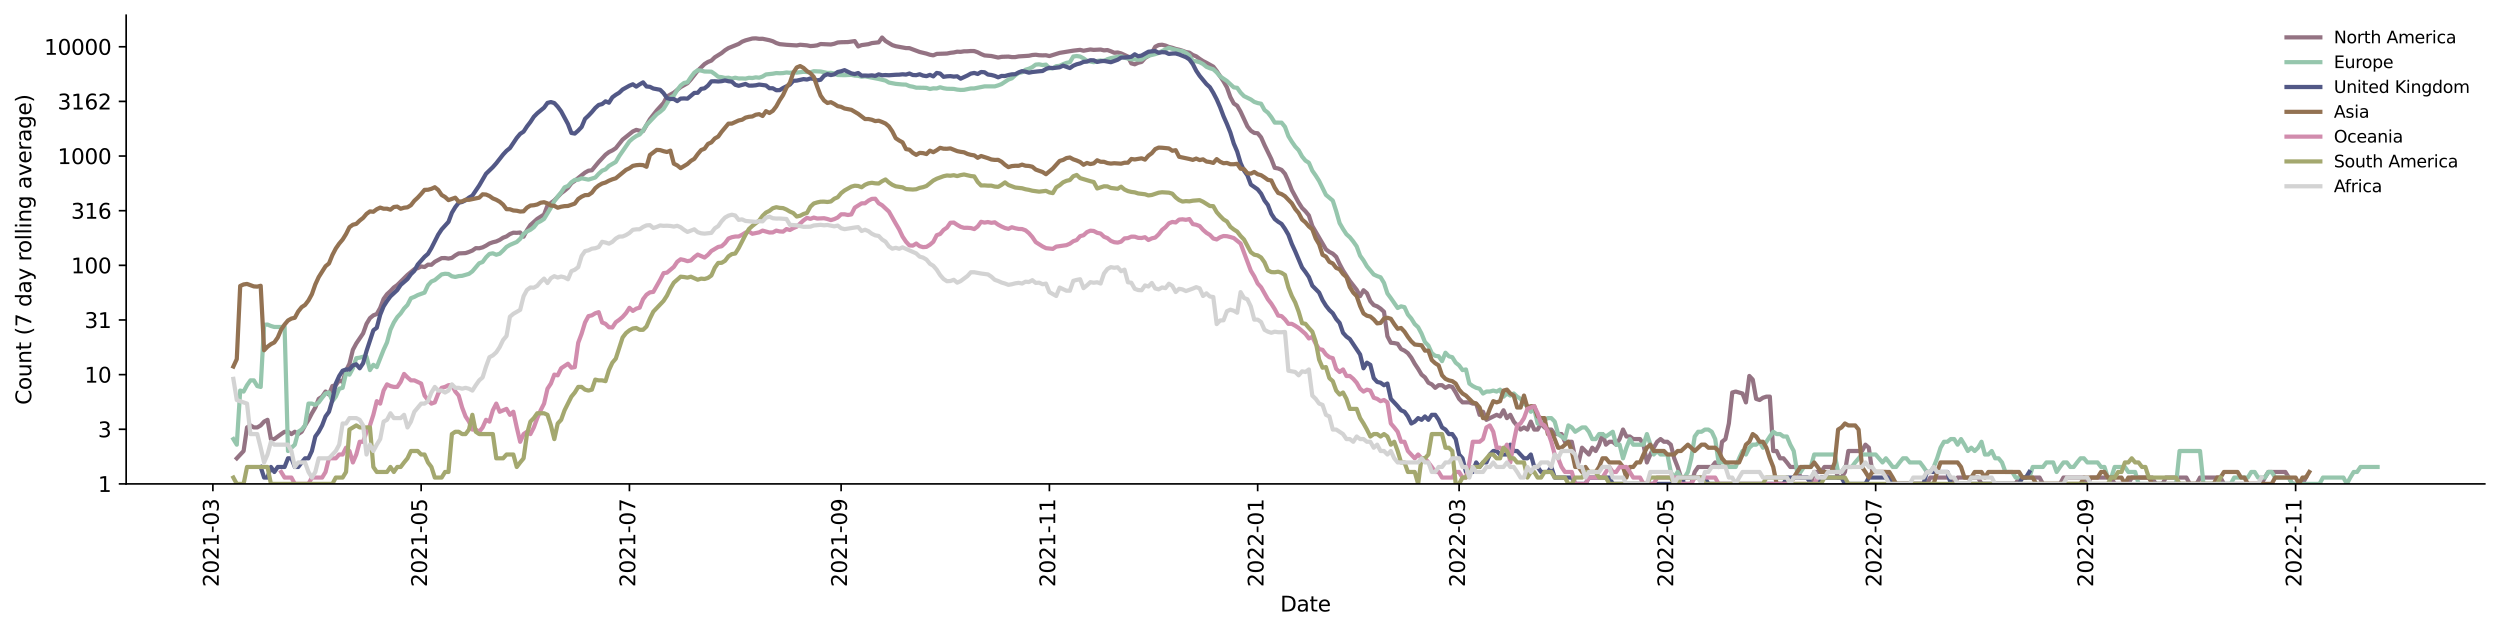 <?xml version="1.0" encoding="utf-8" standalone="no"?>
<!DOCTYPE svg PUBLIC "-//W3C//DTD SVG 1.1//EN"
  "http://www.w3.org/Graphics/SVG/1.1/DTD/svg11.dtd">
<svg xmlns:xlink="http://www.w3.org/1999/xlink" width="1182.891pt" height="298.621pt" viewBox="0 0 1182.891 298.621" xmlns="http://www.w3.org/2000/svg" version="1.1">
 <defs>
  <style type="text/css">*{stroke-linejoin: round; stroke-linecap: butt}</style>
 </defs>
 <g id="figure_1">
  <g id="patch_1">
   <path d="M 0 298.621 
L 1182.891 298.621 
L 1182.891 0 
L 0 0 
z
" style="fill: #ffffff"/>
  </g>
  <g id="axes_1">
   <g id="patch_2">
    <path d="M 59.691 228.96 
L 1175.691 228.96 
L 1175.691 7.2 
L 59.691 7.2 
z
" style="fill: #ffffff"/>
   </g>
   <g id="matplotlib.axis_1">
    <g id="xtick_1">
     <g id="line2d_1">
      <defs>
       <path id="m810acf6143" d="M 0 0 
L 0 3.5 
" style="stroke: #000000; stroke-width: 0.8"/>
      </defs>
      <g>
       <use xlink:href="#m810acf6143" x="100.725" y="228.96" style="stroke: #000000; stroke-width: 0.8"/>
      </g>
     </g>
     <g id="text_1">
      <!-- 2021-03 -->
      <g transform="translate(103.484 277.743)rotate(-90)scale(0.1 -0.1)">
       <defs>
        <path id="DejaVuSans-32" d="M 1228 531 
L 3431 531 
L 3431 0 
L 469 0 
L 469 531 
Q 828 903 1448 1529 
Q 2069 2156 2228 2338 
Q 2531 2678 2651 2914 
Q 2772 3150 2772 3378 
Q 2772 3750 2511 3984 
Q 2250 4219 1831 4219 
Q 1534 4219 1204 4116 
Q 875 4013 500 3803 
L 500 4441 
Q 881 4594 1212 4672 
Q 1544 4750 1819 4750 
Q 2544 4750 2975 4387 
Q 3406 4025 3406 3419 
Q 3406 3131 3298 2873 
Q 3191 2616 2906 2266 
Q 2828 2175 2409 1742 
Q 1991 1309 1228 531 
z
" transform="scale(0.016)"/>
        <path id="DejaVuSans-30" d="M 2034 4250 
Q 1547 4250 1301 3770 
Q 1056 3291 1056 2328 
Q 1056 1369 1301 889 
Q 1547 409 2034 409 
Q 2525 409 2770 889 
Q 3016 1369 3016 2328 
Q 3016 3291 2770 3770 
Q 2525 4250 2034 4250 
z
M 2034 4750 
Q 2819 4750 3233 4129 
Q 3647 3509 3647 2328 
Q 3647 1150 3233 529 
Q 2819 -91 2034 -91 
Q 1250 -91 836 529 
Q 422 1150 422 2328 
Q 422 3509 836 4129 
Q 1250 4750 2034 4750 
z
" transform="scale(0.016)"/>
        <path id="DejaVuSans-31" d="M 794 531 
L 1825 531 
L 1825 4091 
L 703 3866 
L 703 4441 
L 1819 4666 
L 2450 4666 
L 2450 531 
L 3481 531 
L 3481 0 
L 794 0 
L 794 531 
z
" transform="scale(0.016)"/>
        <path id="DejaVuSans-2d" d="M 313 2009 
L 1997 2009 
L 1997 1497 
L 313 1497 
L 313 2009 
z
" transform="scale(0.016)"/>
        <path id="DejaVuSans-33" d="M 2597 2516 
Q 3050 2419 3304 2112 
Q 3559 1806 3559 1356 
Q 3559 666 3084 287 
Q 2609 -91 1734 -91 
Q 1441 -91 1130 -33 
Q 819 25 488 141 
L 488 750 
Q 750 597 1062 519 
Q 1375 441 1716 441 
Q 2309 441 2620 675 
Q 2931 909 2931 1356 
Q 2931 1769 2642 2001 
Q 2353 2234 1838 2234 
L 1294 2234 
L 1294 2753 
L 1863 2753 
Q 2328 2753 2575 2939 
Q 2822 3125 2822 3475 
Q 2822 3834 2567 4026 
Q 2313 4219 1838 4219 
Q 1578 4219 1281 4162 
Q 984 4106 628 3988 
L 628 4550 
Q 988 4650 1302 4700 
Q 1616 4750 1894 4750 
Q 2613 4750 3031 4423 
Q 3450 4097 3450 3541 
Q 3450 3153 3228 2886 
Q 3006 2619 2597 2516 
z
" transform="scale(0.016)"/>
       </defs>
       <use xlink:href="#DejaVuSans-32"/>
       <use xlink:href="#DejaVuSans-30" x="63.623"/>
       <use xlink:href="#DejaVuSans-32" x="127.246"/>
       <use xlink:href="#DejaVuSans-31" x="190.869"/>
       <use xlink:href="#DejaVuSans-2d" x="254.492"/>
       <use xlink:href="#DejaVuSans-30" x="290.576"/>
       <use xlink:href="#DejaVuSans-33" x="354.199"/>
      </g>
     </g>
    </g>
    <g id="xtick_2">
     <g id="line2d_2">
      <g>
       <use xlink:href="#m810acf6143" x="199.271" y="228.96" style="stroke: #000000; stroke-width: 0.8"/>
      </g>
     </g>
     <g id="text_2">
      <!-- 2021-05 -->
      <g transform="translate(202.031 277.743)rotate(-90)scale(0.1 -0.1)">
       <defs>
        <path id="DejaVuSans-35" d="M 691 4666 
L 3169 4666 
L 3169 4134 
L 1269 4134 
L 1269 2991 
Q 1406 3038 1543 3061 
Q 1681 3084 1819 3084 
Q 2600 3084 3056 2656 
Q 3513 2228 3513 1497 
Q 3513 744 3044 326 
Q 2575 -91 1722 -91 
Q 1428 -91 1123 -41 
Q 819 9 494 109 
L 494 744 
Q 775 591 1075 516 
Q 1375 441 1709 441 
Q 2250 441 2565 725 
Q 2881 1009 2881 1497 
Q 2881 1984 2565 2268 
Q 2250 2553 1709 2553 
Q 1456 2553 1204 2497 
Q 953 2441 691 2322 
L 691 4666 
z
" transform="scale(0.016)"/>
       </defs>
       <use xlink:href="#DejaVuSans-32"/>
       <use xlink:href="#DejaVuSans-30" x="63.623"/>
       <use xlink:href="#DejaVuSans-32" x="127.246"/>
       <use xlink:href="#DejaVuSans-31" x="190.869"/>
       <use xlink:href="#DejaVuSans-2d" x="254.492"/>
       <use xlink:href="#DejaVuSans-30" x="290.576"/>
       <use xlink:href="#DejaVuSans-35" x="354.199"/>
      </g>
     </g>
    </g>
    <g id="xtick_3">
     <g id="line2d_3">
      <g>
       <use xlink:href="#m810acf6143" x="297.818" y="228.96" style="stroke: #000000; stroke-width: 0.8"/>
      </g>
     </g>
     <g id="text_3">
      <!-- 2021-07 -->
      <g transform="translate(300.577 277.743)rotate(-90)scale(0.1 -0.1)">
       <defs>
        <path id="DejaVuSans-37" d="M 525 4666 
L 3525 4666 
L 3525 4397 
L 1831 0 
L 1172 0 
L 2766 4134 
L 525 4134 
L 525 4666 
z
" transform="scale(0.016)"/>
       </defs>
       <use xlink:href="#DejaVuSans-32"/>
       <use xlink:href="#DejaVuSans-30" x="63.623"/>
       <use xlink:href="#DejaVuSans-32" x="127.246"/>
       <use xlink:href="#DejaVuSans-31" x="190.869"/>
       <use xlink:href="#DejaVuSans-2d" x="254.492"/>
       <use xlink:href="#DejaVuSans-30" x="290.576"/>
       <use xlink:href="#DejaVuSans-37" x="354.199"/>
      </g>
     </g>
    </g>
    <g id="xtick_4">
     <g id="line2d_4">
      <g>
       <use xlink:href="#m810acf6143" x="397.98" y="228.96" style="stroke: #000000; stroke-width: 0.8"/>
      </g>
     </g>
     <g id="text_4">
      <!-- 2021-09 -->
      <g transform="translate(400.74 277.743)rotate(-90)scale(0.1 -0.1)">
       <defs>
        <path id="DejaVuSans-39" d="M 703 97 
L 703 672 
Q 941 559 1184 500 
Q 1428 441 1663 441 
Q 2288 441 2617 861 
Q 2947 1281 2994 2138 
Q 2813 1869 2534 1725 
Q 2256 1581 1919 1581 
Q 1219 1581 811 2004 
Q 403 2428 403 3163 
Q 403 3881 828 4315 
Q 1253 4750 1959 4750 
Q 2769 4750 3195 4129 
Q 3622 3509 3622 2328 
Q 3622 1225 3098 567 
Q 2575 -91 1691 -91 
Q 1453 -91 1209 -44 
Q 966 3 703 97 
z
M 1959 2075 
Q 2384 2075 2632 2365 
Q 2881 2656 2881 3163 
Q 2881 3666 2632 3958 
Q 2384 4250 1959 4250 
Q 1534 4250 1286 3958 
Q 1038 3666 1038 3163 
Q 1038 2656 1286 2365 
Q 1534 2075 1959 2075 
z
" transform="scale(0.016)"/>
       </defs>
       <use xlink:href="#DejaVuSans-32"/>
       <use xlink:href="#DejaVuSans-30" x="63.623"/>
       <use xlink:href="#DejaVuSans-32" x="127.246"/>
       <use xlink:href="#DejaVuSans-31" x="190.869"/>
       <use xlink:href="#DejaVuSans-2d" x="254.492"/>
       <use xlink:href="#DejaVuSans-30" x="290.576"/>
       <use xlink:href="#DejaVuSans-39" x="354.199"/>
      </g>
     </g>
    </g>
    <g id="xtick_5">
     <g id="line2d_5">
      <g>
       <use xlink:href="#m810acf6143" x="496.527" y="228.96" style="stroke: #000000; stroke-width: 0.8"/>
      </g>
     </g>
     <g id="text_5">
      <!-- 2021-11 -->
      <g transform="translate(499.286 277.743)rotate(-90)scale(0.1 -0.1)">
       <use xlink:href="#DejaVuSans-32"/>
       <use xlink:href="#DejaVuSans-30" x="63.623"/>
       <use xlink:href="#DejaVuSans-32" x="127.246"/>
       <use xlink:href="#DejaVuSans-31" x="190.869"/>
       <use xlink:href="#DejaVuSans-2d" x="254.492"/>
       <use xlink:href="#DejaVuSans-31" x="290.576"/>
       <use xlink:href="#DejaVuSans-31" x="354.199"/>
      </g>
     </g>
    </g>
    <g id="xtick_6">
     <g id="line2d_6">
      <g>
       <use xlink:href="#m810acf6143" x="595.073" y="228.96" style="stroke: #000000; stroke-width: 0.8"/>
      </g>
     </g>
     <g id="text_6">
      <!-- 2022-01 -->
      <g transform="translate(597.833 277.743)rotate(-90)scale(0.1 -0.1)">
       <use xlink:href="#DejaVuSans-32"/>
       <use xlink:href="#DejaVuSans-30" x="63.623"/>
       <use xlink:href="#DejaVuSans-32" x="127.246"/>
       <use xlink:href="#DejaVuSans-32" x="190.869"/>
       <use xlink:href="#DejaVuSans-2d" x="254.492"/>
       <use xlink:href="#DejaVuSans-30" x="290.576"/>
       <use xlink:href="#DejaVuSans-31" x="354.199"/>
      </g>
     </g>
    </g>
    <g id="xtick_7">
     <g id="line2d_7">
      <g>
       <use xlink:href="#m810acf6143" x="690.389" y="228.96" style="stroke: #000000; stroke-width: 0.8"/>
      </g>
     </g>
     <g id="text_7">
      <!-- 2022-03 -->
      <g transform="translate(693.148 277.743)rotate(-90)scale(0.1 -0.1)">
       <use xlink:href="#DejaVuSans-32"/>
       <use xlink:href="#DejaVuSans-30" x="63.623"/>
       <use xlink:href="#DejaVuSans-32" x="127.246"/>
       <use xlink:href="#DejaVuSans-32" x="190.869"/>
       <use xlink:href="#DejaVuSans-2d" x="254.492"/>
       <use xlink:href="#DejaVuSans-30" x="290.576"/>
       <use xlink:href="#DejaVuSans-33" x="354.199"/>
      </g>
     </g>
    </g>
    <g id="xtick_8">
     <g id="line2d_8">
      <g>
       <use xlink:href="#m810acf6143" x="788.936" y="228.96" style="stroke: #000000; stroke-width: 0.8"/>
      </g>
     </g>
     <g id="text_8">
      <!-- 2022-05 -->
      <g transform="translate(791.695 277.743)rotate(-90)scale(0.1 -0.1)">
       <use xlink:href="#DejaVuSans-32"/>
       <use xlink:href="#DejaVuSans-30" x="63.623"/>
       <use xlink:href="#DejaVuSans-32" x="127.246"/>
       <use xlink:href="#DejaVuSans-32" x="190.869"/>
       <use xlink:href="#DejaVuSans-2d" x="254.492"/>
       <use xlink:href="#DejaVuSans-30" x="290.576"/>
       <use xlink:href="#DejaVuSans-35" x="354.199"/>
      </g>
     </g>
    </g>
    <g id="xtick_9">
     <g id="line2d_9">
      <g>
       <use xlink:href="#m810acf6143" x="887.482" y="228.96" style="stroke: #000000; stroke-width: 0.8"/>
      </g>
     </g>
     <g id="text_9">
      <!-- 2022-07 -->
      <g transform="translate(890.242 277.743)rotate(-90)scale(0.1 -0.1)">
       <use xlink:href="#DejaVuSans-32"/>
       <use xlink:href="#DejaVuSans-30" x="63.623"/>
       <use xlink:href="#DejaVuSans-32" x="127.246"/>
       <use xlink:href="#DejaVuSans-32" x="190.869"/>
       <use xlink:href="#DejaVuSans-2d" x="254.492"/>
       <use xlink:href="#DejaVuSans-30" x="290.576"/>
       <use xlink:href="#DejaVuSans-37" x="354.199"/>
      </g>
     </g>
    </g>
    <g id="xtick_10">
     <g id="line2d_10">
      <g>
       <use xlink:href="#m810acf6143" x="987.644" y="228.96" style="stroke: #000000; stroke-width: 0.8"/>
      </g>
     </g>
     <g id="text_10">
      <!-- 2022-09 -->
      <g transform="translate(990.404 277.743)rotate(-90)scale(0.1 -0.1)">
       <use xlink:href="#DejaVuSans-32"/>
       <use xlink:href="#DejaVuSans-30" x="63.623"/>
       <use xlink:href="#DejaVuSans-32" x="127.246"/>
       <use xlink:href="#DejaVuSans-32" x="190.869"/>
       <use xlink:href="#DejaVuSans-2d" x="254.492"/>
       <use xlink:href="#DejaVuSans-30" x="290.576"/>
       <use xlink:href="#DejaVuSans-39" x="354.199"/>
      </g>
     </g>
    </g>
    <g id="xtick_11">
     <g id="line2d_11">
      <g>
       <use xlink:href="#m810acf6143" x="1086.191" y="228.96" style="stroke: #000000; stroke-width: 0.8"/>
      </g>
     </g>
     <g id="text_11">
      <!-- 2022-11 -->
      <g transform="translate(1088.95 277.743)rotate(-90)scale(0.1 -0.1)">
       <use xlink:href="#DejaVuSans-32"/>
       <use xlink:href="#DejaVuSans-30" x="63.623"/>
       <use xlink:href="#DejaVuSans-32" x="127.246"/>
       <use xlink:href="#DejaVuSans-32" x="190.869"/>
       <use xlink:href="#DejaVuSans-2d" x="254.492"/>
       <use xlink:href="#DejaVuSans-31" x="290.576"/>
       <use xlink:href="#DejaVuSans-31" x="354.199"/>
      </g>
     </g>
    </g>
    <g id="text_12">
     <!-- Date -->
     <g transform="translate(605.74 289.341)scale(0.1 -0.1)">
      <defs>
       <path id="DejaVuSans-44" d="M 1259 4147 
L 1259 519 
L 2022 519 
Q 2988 519 3436 956 
Q 3884 1394 3884 2338 
Q 3884 3275 3436 3711 
Q 2988 4147 2022 4147 
L 1259 4147 
z
M 628 4666 
L 1925 4666 
Q 3281 4666 3915 4102 
Q 4550 3538 4550 2338 
Q 4550 1131 3912 565 
Q 3275 0 1925 0 
L 628 0 
L 628 4666 
z
" transform="scale(0.016)"/>
       <path id="DejaVuSans-61" d="M 2194 1759 
Q 1497 1759 1228 1600 
Q 959 1441 959 1056 
Q 959 750 1161 570 
Q 1363 391 1709 391 
Q 2188 391 2477 730 
Q 2766 1069 2766 1631 
L 2766 1759 
L 2194 1759 
z
M 3341 1997 
L 3341 0 
L 2766 0 
L 2766 531 
Q 2569 213 2275 61 
Q 1981 -91 1556 -91 
Q 1019 -91 701 211 
Q 384 513 384 1019 
Q 384 1609 779 1909 
Q 1175 2209 1959 2209 
L 2766 2209 
L 2766 2266 
Q 2766 2663 2505 2880 
Q 2244 3097 1772 3097 
Q 1472 3097 1187 3025 
Q 903 2953 641 2809 
L 641 3341 
Q 956 3463 1253 3523 
Q 1550 3584 1831 3584 
Q 2591 3584 2966 3190 
Q 3341 2797 3341 1997 
z
" transform="scale(0.016)"/>
       <path id="DejaVuSans-74" d="M 1172 4494 
L 1172 3500 
L 2356 3500 
L 2356 3053 
L 1172 3053 
L 1172 1153 
Q 1172 725 1289 603 
Q 1406 481 1766 481 
L 2356 481 
L 2356 0 
L 1766 0 
Q 1100 0 847 248 
Q 594 497 594 1153 
L 594 3053 
L 172 3053 
L 172 3500 
L 594 3500 
L 594 4494 
L 1172 4494 
z
" transform="scale(0.016)"/>
       <path id="DejaVuSans-65" d="M 3597 1894 
L 3597 1613 
L 953 1613 
Q 991 1019 1311 708 
Q 1631 397 2203 397 
Q 2534 397 2845 478 
Q 3156 559 3463 722 
L 3463 178 
Q 3153 47 2828 -22 
Q 2503 -91 2169 -91 
Q 1331 -91 842 396 
Q 353 884 353 1716 
Q 353 2575 817 3079 
Q 1281 3584 2069 3584 
Q 2775 3584 3186 3129 
Q 3597 2675 3597 1894 
z
M 3022 2063 
Q 3016 2534 2758 2815 
Q 2500 3097 2075 3097 
Q 1594 3097 1305 2825 
Q 1016 2553 972 2059 
L 3022 2063 
z
" transform="scale(0.016)"/>
      </defs>
      <use xlink:href="#DejaVuSans-44"/>
      <use xlink:href="#DejaVuSans-61" x="77.002"/>
      <use xlink:href="#DejaVuSans-74" x="138.281"/>
      <use xlink:href="#DejaVuSans-65" x="177.49"/>
     </g>
    </g>
   </g>
   <g id="matplotlib.axis_2">
    <g id="ytick_1">
     <g id="line2d_12">
      <defs>
       <path id="m7e92b875d6" d="M 0 0 
L -3.5 0 
" style="stroke: #000000; stroke-width: 0.8"/>
      </defs>
      <g>
       <use xlink:href="#m7e92b875d6" x="59.691" y="228.96" style="stroke: #000000; stroke-width: 0.8"/>
      </g>
     </g>
     <g id="text_13">
      <!-- 1 -->
      <g transform="translate(46.328 232.759)scale(0.1 -0.1)">
       <use xlink:href="#DejaVuSans-31"/>
      </g>
     </g>
    </g>
    <g id="ytick_2">
     <g id="line2d_13">
      <g>
       <use xlink:href="#m7e92b875d6" x="59.691" y="203.106" style="stroke: #000000; stroke-width: 0.8"/>
      </g>
     </g>
     <g id="text_14">
      <!-- 3 -->
      <g transform="translate(46.328 206.905)scale(0.1 -0.1)">
       <use xlink:href="#DejaVuSans-33"/>
      </g>
     </g>
    </g>
    <g id="ytick_3">
     <g id="line2d_14">
      <g>
       <use xlink:href="#m7e92b875d6" x="59.691" y="177.252" style="stroke: #000000; stroke-width: 0.8"/>
      </g>
     </g>
     <g id="text_15">
      <!-- 10 -->
      <g transform="translate(39.966 181.051)scale(0.1 -0.1)">
       <use xlink:href="#DejaVuSans-31"/>
       <use xlink:href="#DejaVuSans-30" x="63.623"/>
      </g>
     </g>
    </g>
    <g id="ytick_4">
     <g id="line2d_15">
      <g>
       <use xlink:href="#m7e92b875d6" x="59.691" y="151.398" style="stroke: #000000; stroke-width: 0.8"/>
      </g>
     </g>
     <g id="text_16">
      <!-- 31 -->
      <g transform="translate(39.966 155.197)scale(0.1 -0.1)">
       <use xlink:href="#DejaVuSans-33"/>
       <use xlink:href="#DejaVuSans-31" x="63.623"/>
      </g>
     </g>
    </g>
    <g id="ytick_5">
     <g id="line2d_16">
      <g>
       <use xlink:href="#m7e92b875d6" x="59.691" y="125.543" style="stroke: #000000; stroke-width: 0.8"/>
      </g>
     </g>
     <g id="text_17">
      <!-- 100 -->
      <g transform="translate(33.603 129.343)scale(0.1 -0.1)">
       <use xlink:href="#DejaVuSans-31"/>
       <use xlink:href="#DejaVuSans-30" x="63.623"/>
       <use xlink:href="#DejaVuSans-30" x="127.246"/>
      </g>
     </g>
    </g>
    <g id="ytick_6">
     <g id="line2d_17">
      <g>
       <use xlink:href="#m7e92b875d6" x="59.691" y="99.689" style="stroke: #000000; stroke-width: 0.8"/>
      </g>
     </g>
     <g id="text_18">
      <!-- 316 -->
      <g transform="translate(33.603 103.488)scale(0.1 -0.1)">
       <defs>
        <path id="DejaVuSans-36" d="M 2113 2584 
Q 1688 2584 1439 2293 
Q 1191 2003 1191 1497 
Q 1191 994 1439 701 
Q 1688 409 2113 409 
Q 2538 409 2786 701 
Q 3034 994 3034 1497 
Q 3034 2003 2786 2293 
Q 2538 2584 2113 2584 
z
M 3366 4563 
L 3366 3988 
Q 3128 4100 2886 4159 
Q 2644 4219 2406 4219 
Q 1781 4219 1451 3797 
Q 1122 3375 1075 2522 
Q 1259 2794 1537 2939 
Q 1816 3084 2150 3084 
Q 2853 3084 3261 2657 
Q 3669 2231 3669 1497 
Q 3669 778 3244 343 
Q 2819 -91 2113 -91 
Q 1303 -91 875 529 
Q 447 1150 447 2328 
Q 447 3434 972 4092 
Q 1497 4750 2381 4750 
Q 2619 4750 2861 4703 
Q 3103 4656 3366 4563 
z
" transform="scale(0.016)"/>
       </defs>
       <use xlink:href="#DejaVuSans-33"/>
       <use xlink:href="#DejaVuSans-31" x="63.623"/>
       <use xlink:href="#DejaVuSans-36" x="127.246"/>
      </g>
     </g>
    </g>
    <g id="ytick_7">
     <g id="line2d_18">
      <g>
       <use xlink:href="#m7e92b875d6" x="59.691" y="73.835" style="stroke: #000000; stroke-width: 0.8"/>
      </g>
     </g>
     <g id="text_19">
      <!-- 1000 -->
      <g transform="translate(27.241 77.634)scale(0.1 -0.1)">
       <use xlink:href="#DejaVuSans-31"/>
       <use xlink:href="#DejaVuSans-30" x="63.623"/>
       <use xlink:href="#DejaVuSans-30" x="127.246"/>
       <use xlink:href="#DejaVuSans-30" x="190.869"/>
      </g>
     </g>
    </g>
    <g id="ytick_8">
     <g id="line2d_19">
      <g>
       <use xlink:href="#m7e92b875d6" x="59.691" y="47.981" style="stroke: #000000; stroke-width: 0.8"/>
      </g>
     </g>
     <g id="text_20">
      <!-- 3162 -->
      <g transform="translate(27.241 51.78)scale(0.1 -0.1)">
       <use xlink:href="#DejaVuSans-33"/>
       <use xlink:href="#DejaVuSans-31" x="63.623"/>
       <use xlink:href="#DejaVuSans-36" x="127.246"/>
       <use xlink:href="#DejaVuSans-32" x="190.869"/>
      </g>
     </g>
    </g>
    <g id="ytick_9">
     <g id="line2d_20">
      <g>
       <use xlink:href="#m7e92b875d6" x="59.691" y="22.127" style="stroke: #000000; stroke-width: 0.8"/>
      </g>
     </g>
     <g id="text_21">
      <!-- 10000 -->
      <g transform="translate(20.878 25.926)scale(0.1 -0.1)">
       <use xlink:href="#DejaVuSans-31"/>
       <use xlink:href="#DejaVuSans-30" x="63.623"/>
       <use xlink:href="#DejaVuSans-30" x="127.246"/>
       <use xlink:href="#DejaVuSans-30" x="190.869"/>
       <use xlink:href="#DejaVuSans-30" x="254.492"/>
      </g>
     </g>
    </g>
    <g id="text_22">
     <!-- Count (7 day rolling average) -->
     <g transform="translate(14.798 191.548)rotate(-90)scale(0.1 -0.1)">
      <defs>
       <path id="DejaVuSans-43" d="M 4122 4306 
L 4122 3641 
Q 3803 3938 3442 4084 
Q 3081 4231 2675 4231 
Q 1875 4231 1450 3742 
Q 1025 3253 1025 2328 
Q 1025 1406 1450 917 
Q 1875 428 2675 428 
Q 3081 428 3442 575 
Q 3803 722 4122 1019 
L 4122 359 
Q 3791 134 3420 21 
Q 3050 -91 2638 -91 
Q 1578 -91 968 557 
Q 359 1206 359 2328 
Q 359 3453 968 4101 
Q 1578 4750 2638 4750 
Q 3056 4750 3426 4639 
Q 3797 4528 4122 4306 
z
" transform="scale(0.016)"/>
       <path id="DejaVuSans-6f" d="M 1959 3097 
Q 1497 3097 1228 2736 
Q 959 2375 959 1747 
Q 959 1119 1226 758 
Q 1494 397 1959 397 
Q 2419 397 2687 759 
Q 2956 1122 2956 1747 
Q 2956 2369 2687 2733 
Q 2419 3097 1959 3097 
z
M 1959 3584 
Q 2709 3584 3137 3096 
Q 3566 2609 3566 1747 
Q 3566 888 3137 398 
Q 2709 -91 1959 -91 
Q 1206 -91 779 398 
Q 353 888 353 1747 
Q 353 2609 779 3096 
Q 1206 3584 1959 3584 
z
" transform="scale(0.016)"/>
       <path id="DejaVuSans-75" d="M 544 1381 
L 544 3500 
L 1119 3500 
L 1119 1403 
Q 1119 906 1312 657 
Q 1506 409 1894 409 
Q 2359 409 2629 706 
Q 2900 1003 2900 1516 
L 2900 3500 
L 3475 3500 
L 3475 0 
L 2900 0 
L 2900 538 
Q 2691 219 2414 64 
Q 2138 -91 1772 -91 
Q 1169 -91 856 284 
Q 544 659 544 1381 
z
M 1991 3584 
L 1991 3584 
z
" transform="scale(0.016)"/>
       <path id="DejaVuSans-6e" d="M 3513 2113 
L 3513 0 
L 2938 0 
L 2938 2094 
Q 2938 2591 2744 2837 
Q 2550 3084 2163 3084 
Q 1697 3084 1428 2787 
Q 1159 2491 1159 1978 
L 1159 0 
L 581 0 
L 581 3500 
L 1159 3500 
L 1159 2956 
Q 1366 3272 1645 3428 
Q 1925 3584 2291 3584 
Q 2894 3584 3203 3211 
Q 3513 2838 3513 2113 
z
" transform="scale(0.016)"/>
       <path id="DejaVuSans-20" transform="scale(0.016)"/>
       <path id="DejaVuSans-28" d="M 1984 4856 
Q 1566 4138 1362 3434 
Q 1159 2731 1159 2009 
Q 1159 1288 1364 580 
Q 1569 -128 1984 -844 
L 1484 -844 
Q 1016 -109 783 600 
Q 550 1309 550 2009 
Q 550 2706 781 3412 
Q 1013 4119 1484 4856 
L 1984 4856 
z
" transform="scale(0.016)"/>
       <path id="DejaVuSans-64" d="M 2906 2969 
L 2906 4863 
L 3481 4863 
L 3481 0 
L 2906 0 
L 2906 525 
Q 2725 213 2448 61 
Q 2172 -91 1784 -91 
Q 1150 -91 751 415 
Q 353 922 353 1747 
Q 353 2572 751 3078 
Q 1150 3584 1784 3584 
Q 2172 3584 2448 3432 
Q 2725 3281 2906 2969 
z
M 947 1747 
Q 947 1113 1208 752 
Q 1469 391 1925 391 
Q 2381 391 2643 752 
Q 2906 1113 2906 1747 
Q 2906 2381 2643 2742 
Q 2381 3103 1925 3103 
Q 1469 3103 1208 2742 
Q 947 2381 947 1747 
z
" transform="scale(0.016)"/>
       <path id="DejaVuSans-79" d="M 2059 -325 
Q 1816 -950 1584 -1140 
Q 1353 -1331 966 -1331 
L 506 -1331 
L 506 -850 
L 844 -850 
Q 1081 -850 1212 -737 
Q 1344 -625 1503 -206 
L 1606 56 
L 191 3500 
L 800 3500 
L 1894 763 
L 2988 3500 
L 3597 3500 
L 2059 -325 
z
" transform="scale(0.016)"/>
       <path id="DejaVuSans-72" d="M 2631 2963 
Q 2534 3019 2420 3045 
Q 2306 3072 2169 3072 
Q 1681 3072 1420 2755 
Q 1159 2438 1159 1844 
L 1159 0 
L 581 0 
L 581 3500 
L 1159 3500 
L 1159 2956 
Q 1341 3275 1631 3429 
Q 1922 3584 2338 3584 
Q 2397 3584 2469 3576 
Q 2541 3569 2628 3553 
L 2631 2963 
z
" transform="scale(0.016)"/>
       <path id="DejaVuSans-6c" d="M 603 4863 
L 1178 4863 
L 1178 0 
L 603 0 
L 603 4863 
z
" transform="scale(0.016)"/>
       <path id="DejaVuSans-69" d="M 603 3500 
L 1178 3500 
L 1178 0 
L 603 0 
L 603 3500 
z
M 603 4863 
L 1178 4863 
L 1178 4134 
L 603 4134 
L 603 4863 
z
" transform="scale(0.016)"/>
       <path id="DejaVuSans-67" d="M 2906 1791 
Q 2906 2416 2648 2759 
Q 2391 3103 1925 3103 
Q 1463 3103 1205 2759 
Q 947 2416 947 1791 
Q 947 1169 1205 825 
Q 1463 481 1925 481 
Q 2391 481 2648 825 
Q 2906 1169 2906 1791 
z
M 3481 434 
Q 3481 -459 3084 -895 
Q 2688 -1331 1869 -1331 
Q 1566 -1331 1297 -1286 
Q 1028 -1241 775 -1147 
L 775 -588 
Q 1028 -725 1275 -790 
Q 1522 -856 1778 -856 
Q 2344 -856 2625 -561 
Q 2906 -266 2906 331 
L 2906 616 
Q 2728 306 2450 153 
Q 2172 0 1784 0 
Q 1141 0 747 490 
Q 353 981 353 1791 
Q 353 2603 747 3093 
Q 1141 3584 1784 3584 
Q 2172 3584 2450 3431 
Q 2728 3278 2906 2969 
L 2906 3500 
L 3481 3500 
L 3481 434 
z
" transform="scale(0.016)"/>
       <path id="DejaVuSans-76" d="M 191 3500 
L 800 3500 
L 1894 563 
L 2988 3500 
L 3597 3500 
L 2284 0 
L 1503 0 
L 191 3500 
z
" transform="scale(0.016)"/>
       <path id="DejaVuSans-29" d="M 513 4856 
L 1013 4856 
Q 1481 4119 1714 3412 
Q 1947 2706 1947 2009 
Q 1947 1309 1714 600 
Q 1481 -109 1013 -844 
L 513 -844 
Q 928 -128 1133 580 
Q 1338 1288 1338 2009 
Q 1338 2731 1133 3434 
Q 928 4138 513 4856 
z
" transform="scale(0.016)"/>
      </defs>
      <use xlink:href="#DejaVuSans-43"/>
      <use xlink:href="#DejaVuSans-6f" x="69.824"/>
      <use xlink:href="#DejaVuSans-75" x="131.006"/>
      <use xlink:href="#DejaVuSans-6e" x="194.385"/>
      <use xlink:href="#DejaVuSans-74" x="257.764"/>
      <use xlink:href="#DejaVuSans-20" x="296.973"/>
      <use xlink:href="#DejaVuSans-28" x="328.76"/>
      <use xlink:href="#DejaVuSans-37" x="367.773"/>
      <use xlink:href="#DejaVuSans-20" x="431.396"/>
      <use xlink:href="#DejaVuSans-64" x="463.184"/>
      <use xlink:href="#DejaVuSans-61" x="526.66"/>
      <use xlink:href="#DejaVuSans-79" x="587.939"/>
      <use xlink:href="#DejaVuSans-20" x="647.119"/>
      <use xlink:href="#DejaVuSans-72" x="678.906"/>
      <use xlink:href="#DejaVuSans-6f" x="717.77"/>
      <use xlink:href="#DejaVuSans-6c" x="778.951"/>
      <use xlink:href="#DejaVuSans-6c" x="806.734"/>
      <use xlink:href="#DejaVuSans-69" x="834.518"/>
      <use xlink:href="#DejaVuSans-6e" x="862.301"/>
      <use xlink:href="#DejaVuSans-67" x="925.68"/>
      <use xlink:href="#DejaVuSans-20" x="989.156"/>
      <use xlink:href="#DejaVuSans-61" x="1020.943"/>
      <use xlink:href="#DejaVuSans-76" x="1082.223"/>
      <use xlink:href="#DejaVuSans-65" x="1141.402"/>
      <use xlink:href="#DejaVuSans-72" x="1202.926"/>
      <use xlink:href="#DejaVuSans-61" x="1244.039"/>
      <use xlink:href="#DejaVuSans-67" x="1305.318"/>
      <use xlink:href="#DejaVuSans-65" x="1368.795"/>
      <use xlink:href="#DejaVuSans-29" x="1430.318"/>
     </g>
    </g>
   </g>
   <g id="line2d_21">
    <path d="M 112.033 216.856 
L 115.264 213.394 
L 116.88 202.246 
L 118.495 201.29 
L 120.111 202.246 
L 121.727 202.246 
L 123.342 201.29 
L 124.958 199.493 
L 126.573 198.645 
L 128.189 207.751 
L 129.804 207.751 
L 133.035 205.385 
L 134.651 204.289 
L 136.266 204.289 
L 137.882 205.385 
L 139.497 204.289 
L 141.113 205.385 
L 142.728 204.289 
L 144.344 201.29 
L 145.959 198.645 
L 147.575 195.543 
L 149.19 192.817 
L 150.806 188.723 
L 152.421 187.678 
L 154.037 185.261 
L 155.652 186.68 
L 157.268 182.667 
L 158.883 182.263 
L 160.499 179.977 
L 162.114 180.713 
L 163.73 175.405 
L 165.346 172.113 
L 166.961 165.525 
L 168.577 162.503 
L 171.808 157.726 
L 173.423 153.231 
L 175.039 150.538 
L 176.654 149.211 
L 178.27 148.575 
L 179.885 145.723 
L 181.501 141.432 
L 183.116 139.203 
L 184.732 137.721 
L 186.347 136.021 
L 187.963 134.874 
L 192.809 130.078 
L 196.04 127.381 
L 197.656 126.865 
L 199.271 126.063 
L 200.887 126.327 
L 202.502 125.225 
L 204.118 125.288 
L 205.733 123.875 
L 208.965 122.128 
L 210.58 122.1 
L 212.196 122.349 
L 213.811 122.018 
L 215.427 120.842 
L 217.042 119.9 
L 220.273 119.75 
L 221.889 119.212 
L 223.504 118.544 
L 225.12 117.422 
L 226.735 117.466 
L 228.351 117.045 
L 229.966 116.225 
L 231.582 115.21 
L 233.197 114.631 
L 234.813 114.239 
L 236.428 113.514 
L 238.044 112.469 
L 239.659 111.868 
L 241.275 110.744 
L 242.89 110.106 
L 244.506 110.171 
L 246.121 110.01 
L 247.737 111.972 
L 249.352 108.882 
L 250.968 106.466 
L 254.199 103.573 
L 257.43 101.501 
L 259.046 97.237 
L 262.277 94.816 
L 265.508 91.42 
L 267.123 90.224 
L 268.739 88.843 
L 270.354 86.673 
L 271.97 85.554 
L 275.201 82.934 
L 276.816 81.662 
L 278.432 80.767 
L 280.047 80.562 
L 283.278 76.64 
L 286.509 73.193 
L 288.125 71.95 
L 289.74 71.167 
L 291.356 70.113 
L 294.587 66.058 
L 299.434 62.192 
L 301.049 61.456 
L 302.665 61.849 
L 304.28 61.995 
L 307.511 56.399 
L 310.742 52.265 
L 313.973 48.7 
L 315.589 45.649 
L 318.82 43.86 
L 322.051 41.206 
L 325.282 39.371 
L 326.897 37.564 
L 330.128 33.444 
L 333.359 30.311 
L 334.975 29.303 
L 336.59 28.671 
L 338.206 27.116 
L 341.437 25.103 
L 343.053 23.769 
L 344.668 22.757 
L 349.515 20.786 
L 351.13 19.728 
L 352.746 19.094 
L 355.977 18.222 
L 357.592 18.144 
L 359.208 18.373 
L 360.823 18.347 
L 364.054 19.024 
L 365.67 19.521 
L 367.285 20.35 
L 368.901 20.882 
L 372.132 21.202 
L 376.978 21.499 
L 378.594 21.174 
L 381.825 21.459 
L 383.44 21.8 
L 385.056 21.688 
L 386.672 21.458 
L 388.287 20.832 
L 393.134 21.049 
L 394.749 20.704 
L 396.365 20.108 
L 397.98 19.976 
L 401.211 19.903 
L 404.442 19.44 
L 406.058 21.964 
L 407.673 21.342 
L 410.904 20.904 
L 412.52 20.389 
L 415.751 20.024 
L 417.366 17.76 
L 418.982 19.393 
L 422.213 21.342 
L 423.828 21.866 
L 428.675 22.755 
L 430.291 22.779 
L 435.137 24.593 
L 438.368 25.366 
L 439.984 25.902 
L 441.599 26.192 
L 443.215 25.497 
L 448.061 25.333 
L 449.677 24.997 
L 451.292 24.813 
L 452.908 24.46 
L 454.523 24.541 
L 456.139 24.277 
L 457.754 24.261 
L 459.37 24.135 
L 460.985 24.169 
L 462.601 24.741 
L 464.216 25.573 
L 465.832 26.231 
L 469.063 26.5 
L 472.294 27.228 
L 473.91 26.891 
L 477.141 26.775 
L 478.756 27.017 
L 480.372 27.007 
L 481.987 26.691 
L 486.834 26.385 
L 488.449 26.028 
L 490.065 25.899 
L 491.68 26.131 
L 493.296 26.197 
L 494.911 26.145 
L 496.527 26.532 
L 501.373 25.024 
L 507.835 23.963 
L 511.066 23.59 
L 512.682 24.006 
L 515.913 23.407 
L 517.528 23.609 
L 520.76 23.441 
L 522.375 23.83 
L 523.991 23.681 
L 525.606 24.256 
L 527.222 24.957 
L 528.837 24.834 
L 530.453 25.263 
L 533.684 26.752 
L 535.299 29.989 
L 536.915 30.422 
L 538.53 29.692 
L 540.146 29.306 
L 541.761 27.467 
L 543.377 26.486 
L 544.992 25.05 
L 546.608 22.112 
L 548.223 21.317 
L 549.839 21.169 
L 551.454 21.557 
L 553.07 22.216 
L 554.685 22.616 
L 556.301 23.166 
L 557.916 23.529 
L 559.532 24.02 
L 561.147 24.63 
L 562.763 24.917 
L 564.379 26.011 
L 565.994 26.646 
L 567.61 27.845 
L 569.225 28.897 
L 570.841 29.717 
L 574.072 31.523 
L 575.687 33.61 
L 578.918 38.501 
L 580.534 41.36 
L 582.149 45.915 
L 583.765 48.964 
L 585.38 50.025 
L 586.996 52.861 
L 590.227 59.804 
L 591.842 61.847 
L 593.458 62.887 
L 595.073 63.057 
L 596.689 64.979 
L 598.304 68.64 
L 601.535 75.262 
L 603.151 79.419 
L 604.766 79.713 
L 606.382 80.373 
L 607.998 82.242 
L 609.613 85.766 
L 611.229 89.92 
L 614.46 95.844 
L 616.075 98.385 
L 617.691 99.981 
L 619.306 101.957 
L 620.922 106.923 
L 627.384 117.987 
L 628.999 119.212 
L 630.615 120.025 
L 632.23 121.529 
L 633.846 124.973 
L 635.461 127.981 
L 638.692 132.965 
L 641.923 137.122 
L 643.539 140.105 
L 645.154 137.338 
L 646.77 138.737 
L 648.385 142.499 
L 650.001 144.347 
L 651.617 144.948 
L 653.232 146.04 
L 654.848 147.527 
L 656.463 159.112 
L 658.079 162.172 
L 659.694 162.337 
L 661.31 162.67 
L 662.925 165.148 
L 664.541 165.909 
L 666.156 167.102 
L 667.772 169.242 
L 669.387 172.113 
L 671.003 174.535 
L 672.618 177.252 
L 674.234 178.573 
L 675.849 181.091 
L 677.465 181.865 
L 679.08 183.499 
L 680.696 182.263 
L 682.311 182.263 
L 683.927 183.499 
L 685.542 182.667 
L 687.158 183.079 
L 688.773 185.724 
L 690.389 188.723 
L 692.004 190.387 
L 695.236 190.387 
L 696.851 190.971 
L 698.467 190.971 
L 700.082 196.279 
L 701.698 194.83 
L 703.313 198.645 
L 708.16 196.279 
L 709.775 197.04 
L 711.391 194.139 
L 713.006 197.828 
L 714.622 196.279 
L 716.237 199.493 
L 719.468 203.244 
L 721.084 202.246 
L 722.699 203.244 
L 724.315 199.493 
L 725.93 203.244 
L 727.546 203.244 
L 729.161 200.373 
L 730.777 202.246 
L 732.392 203.244 
L 734.008 203.244 
L 735.623 205.385 
L 738.854 205.385 
L 740.47 209.034 
L 743.701 209.034 
L 745.317 216.856 
L 746.932 218.81 
L 748.548 211.845 
L 751.779 215.058 
L 753.394 211.845 
L 755.01 213.394 
L 756.625 210.396 
L 758.241 205.385 
L 759.856 210.396 
L 761.472 209.034 
L 763.087 209.034 
L 764.703 210.396 
L 766.318 207.751 
L 767.934 203.244 
L 769.549 206.536 
L 771.165 206.536 
L 772.78 207.751 
L 776.011 207.751 
L 777.627 210.396 
L 779.242 218.81 
L 780.858 215.058 
L 782.473 211.845 
L 784.089 209.034 
L 785.705 207.751 
L 787.32 209.034 
L 788.936 209.034 
L 790.551 210.396 
L 792.167 216.856 
L 793.782 220.95 
L 795.398 225.961 
L 797.013 228.96 
L 800.244 228.96 
L 801.86 223.316 
L 803.475 220.95 
L 809.937 220.95 
L 811.553 218.81 
L 813.168 220.95 
L 814.784 209.034 
L 816.399 207.751 
L 818.015 200.373 
L 819.63 185.724 
L 821.246 185.261 
L 824.477 186.197 
L 826.092 190.387 
L 827.708 177.903 
L 829.324 179.618 
L 830.939 188.723 
L 832.555 189.264 
L 834.17 188.195 
L 835.786 187.678 
L 837.401 187.678 
L 839.017 213.394 
L 840.632 213.394 
L 842.248 216.856 
L 843.863 216.856 
L 845.479 218.81 
L 847.094 220.95 
L 850.325 220.95 
L 851.941 225.961 
L 855.172 225.961 
L 856.787 228.96 
L 858.403 223.316 
L 861.634 223.316 
L 863.249 220.95 
L 868.096 220.95 
L 869.711 225.961 
L 871.327 225.961 
L 872.943 223.316 
L 874.558 213.394 
L 881.02 213.394 
L 882.636 210.396 
L 884.251 211.845 
L 885.867 223.316 
L 892.329 223.316 
L 893.944 228.96 
L 911.715 228.96 
L 913.33 225.961 
L 923.024 225.961 
L 924.639 228.96 
L 926.255 225.961 
L 935.948 225.961 
L 937.563 228.96 
L 953.718 228.96 
L 955.334 225.961 
L 965.027 225.961 
L 966.643 228.96 
L 974.72 228.96 
L 976.336 225.961 
L 986.029 225.961 
L 987.644 228.96 
L 989.26 225.961 
L 998.953 225.961 
L 1000.568 228.96 
L 1007.031 228.96 
L 1008.646 225.961 
L 1018.339 225.961 
L 1019.955 228.96 
L 1023.186 228.96 
L 1024.801 225.961 
L 1034.494 225.961 
L 1036.11 228.96 
L 1039.341 228.96 
L 1040.956 225.961 
L 1050.65 225.961 
L 1052.265 228.96 
L 1070.036 228.96 
L 1071.651 225.961 
L 1073.267 223.316 
L 1081.344 223.316 
L 1082.96 225.961 
L 1084.575 228.96 
L 1089.422 228.96 
L 1091.037 225.961 
L 1091.037 225.961 
" clip-path="url(#p7cb1eaaa32)" style="fill: none; stroke: #947383; stroke-width: 2; stroke-linecap: square"/>
   </g>
   <g id="line2d_22">
    <path d="M 110.418 207.751 
L 112.033 210.396 
L 113.649 184.808 
L 115.264 185.261 
L 116.88 182.263 
L 118.495 179.977 
L 120.111 179.977 
L 121.727 182.667 
L 123.342 183.079 
L 124.958 153.676 
L 126.573 153.564 
L 128.189 154.245 
L 129.804 154.71 
L 133.035 154.71 
L 134.651 154.593 
L 136.266 213.394 
L 139.497 210.396 
L 141.113 204.289 
L 142.728 203.244 
L 144.344 201.29 
L 145.959 190.971 
L 147.575 190.971 
L 149.19 191.57 
L 150.806 190.387 
L 152.421 188.195 
L 154.037 186.197 
L 155.652 185.724 
L 157.268 189.819 
L 158.883 187.678 
L 160.499 183.927 
L 162.114 183.499 
L 163.73 176.619 
L 165.346 177.252 
L 166.961 174.253 
L 168.577 169.468 
L 170.192 169.242 
L 171.808 168.797 
L 173.423 168.797 
L 175.039 175.111 
L 176.654 172.629 
L 178.27 173.698 
L 181.501 165.525 
L 183.116 162.009 
L 184.732 156.042 
L 186.347 152.581 
L 187.963 150.055 
L 189.578 148.309 
L 191.194 145.96 
L 192.809 144.273 
L 194.425 141.109 
L 196.04 140.476 
L 197.656 139.62 
L 200.887 138.45 
L 202.502 134.972 
L 204.118 133.189 
L 205.733 132.523 
L 208.965 129.844 
L 210.58 129.535 
L 212.196 129.651 
L 213.811 130.715 
L 215.427 131.041 
L 217.042 130.635 
L 218.658 130.514 
L 221.889 129.574 
L 223.504 128.378 
L 226.735 124.57 
L 228.351 123.964 
L 229.966 121.772 
L 231.582 120.151 
L 233.197 119.85 
L 234.813 120.532 
L 236.428 120.05 
L 238.044 118.544 
L 239.659 116.848 
L 241.275 115.889 
L 244.506 114.493 
L 246.121 113.013 
L 247.737 110.678 
L 249.352 109.517 
L 250.968 108.715 
L 252.584 107.519 
L 254.199 105.473 
L 255.815 104.635 
L 257.43 103.585 
L 260.661 98.27 
L 262.277 95.204 
L 263.892 93.005 
L 265.508 91.03 
L 267.123 88.625 
L 268.739 87.996 
L 270.354 86.234 
L 271.97 85.115 
L 273.585 85.046 
L 275.201 84.354 
L 278.432 84.988 
L 281.663 83.988 
L 283.278 82.228 
L 284.894 80.758 
L 286.509 80.129 
L 288.125 78.504 
L 291.356 76.626 
L 292.971 73.886 
L 297.818 66.873 
L 299.434 65.464 
L 301.049 64.373 
L 302.665 63.622 
L 304.28 61.774 
L 305.896 59.174 
L 310.742 54.059 
L 312.358 52.895 
L 313.973 51.494 
L 317.204 46.191 
L 318.82 45.233 
L 320.435 42.634 
L 322.051 40.482 
L 323.666 39.258 
L 325.282 38.92 
L 326.897 36.501 
L 328.513 34.375 
L 330.128 33.252 
L 331.744 33.388 
L 333.359 33.831 
L 336.59 33.903 
L 338.206 35.01 
L 339.821 36.32 
L 341.437 36.506 
L 343.053 36.893 
L 344.668 36.769 
L 346.284 37.167 
L 347.899 36.782 
L 349.515 37.14 
L 351.13 37.105 
L 352.746 37.197 
L 354.361 36.802 
L 355.977 36.917 
L 357.592 36.599 
L 359.208 36.769 
L 360.823 36.198 
L 362.439 35.222 
L 365.67 34.874 
L 367.285 34.572 
L 368.901 34.657 
L 370.516 34.575 
L 372.132 34.296 
L 373.747 34.446 
L 375.363 34.271 
L 376.978 34.364 
L 380.209 33.97 
L 383.44 34.214 
L 385.056 33.695 
L 388.287 33.836 
L 391.518 34.513 
L 393.134 34.469 
L 394.749 34.753 
L 396.365 35.487 
L 399.596 35.57 
L 402.827 35.407 
L 404.442 35.766 
L 406.058 35.858 
L 407.673 36.299 
L 409.289 36.105 
L 415.751 37.366 
L 418.982 38.127 
L 420.597 39.066 
L 423.828 39.676 
L 427.059 39.983 
L 428.675 40.034 
L 430.291 40.733 
L 431.906 41.03 
L 433.522 41.486 
L 436.753 41.532 
L 438.368 41.6 
L 439.984 42.122 
L 441.599 41.785 
L 443.215 41.837 
L 444.83 41.289 
L 446.446 41.742 
L 448.061 41.992 
L 451.292 42.067 
L 452.908 42.396 
L 454.523 42.556 
L 456.139 42.503 
L 459.37 41.847 
L 460.985 41.833 
L 465.832 40.872 
L 470.678 40.871 
L 472.294 40.393 
L 473.91 39.768 
L 477.141 37.656 
L 478.756 37.062 
L 480.372 35.588 
L 481.987 34.528 
L 483.603 34.19 
L 485.218 32.997 
L 486.834 32.52 
L 488.449 31.757 
L 490.065 30.572 
L 491.68 30.438 
L 493.296 30.783 
L 494.911 30.586 
L 496.527 32.336 
L 498.142 32.222 
L 499.758 31.323 
L 501.373 31.152 
L 502.989 30.383 
L 504.604 29.747 
L 506.22 29.443 
L 507.835 26.729 
L 509.451 26.515 
L 511.066 26.748 
L 512.682 27.615 
L 514.297 28.787 
L 517.528 29.438 
L 519.144 28.842 
L 520.76 28.636 
L 522.375 28.873 
L 523.991 28.006 
L 525.606 27.504 
L 530.453 26.581 
L 532.068 27.302 
L 535.299 28.055 
L 536.915 28.084 
L 538.53 28.245 
L 540.146 28.181 
L 541.761 27.082 
L 543.377 26.386 
L 546.608 25.607 
L 548.223 25.06 
L 549.839 24.155 
L 553.07 22.621 
L 554.685 23.153 
L 557.916 23.957 
L 559.532 24.225 
L 561.147 25.051 
L 562.763 26.23 
L 564.379 28.887 
L 565.994 29.001 
L 567.61 29.424 
L 569.225 30.302 
L 570.841 31.615 
L 572.456 32.282 
L 574.072 32.779 
L 575.687 34.241 
L 577.303 36.157 
L 580.534 38.332 
L 583.765 41.326 
L 585.38 41.563 
L 586.996 43.826 
L 588.611 45.482 
L 591.842 47.06 
L 593.458 48.212 
L 595.073 48.759 
L 596.689 49.083 
L 598.304 52.043 
L 599.92 53.316 
L 601.535 55.42 
L 603.151 58.006 
L 606.382 58.022 
L 607.998 60.022 
L 609.613 64.411 
L 611.229 67.034 
L 612.844 69.351 
L 614.46 71.076 
L 616.075 74.028 
L 617.691 75.999 
L 619.306 76.996 
L 620.922 80.758 
L 622.537 83.069 
L 624.153 85.63 
L 627.384 92.213 
L 630.615 94.923 
L 632.23 99.93 
L 633.846 105.565 
L 635.461 108.354 
L 637.077 110.828 
L 638.692 112.272 
L 640.308 114.278 
L 641.923 116.588 
L 643.539 120.973 
L 645.154 123.229 
L 646.77 125.997 
L 650.001 129.883 
L 651.617 130.635 
L 653.232 131.205 
L 654.848 133.876 
L 656.463 138.852 
L 658.079 141.045 
L 661.31 145.723 
L 662.925 144.948 
L 664.541 145.332 
L 666.156 148.846 
L 667.772 150.734 
L 669.387 153.342 
L 671.003 154.828 
L 672.618 157.861 
L 674.234 161.847 
L 675.849 163.524 
L 677.465 167.102 
L 679.08 168.361 
L 680.696 168.578 
L 682.311 170.872 
L 683.927 166.898 
L 685.542 168.578 
L 687.158 169.019 
L 688.773 171.608 
L 690.389 172.892 
L 692.004 175.111 
L 693.62 174.822 
L 695.236 181.475 
L 696.851 182.667 
L 698.467 183.499 
L 700.082 183.927 
L 701.698 186.197 
L 703.313 185.261 
L 704.929 185.261 
L 706.544 184.808 
L 708.16 185.261 
L 709.775 184.363 
L 711.391 187.678 
L 713.006 186.197 
L 714.622 187.174 
L 716.237 186.197 
L 717.853 187.678 
L 719.468 188.723 
L 721.084 190.971 
L 722.699 192.185 
L 724.315 194.83 
L 725.93 193.468 
L 727.546 200.373 
L 729.161 200.373 
L 730.777 198.645 
L 732.392 197.828 
L 734.008 197.828 
L 735.623 199.493 
L 737.239 205.385 
L 740.47 207.751 
L 742.086 201.29 
L 743.701 202.246 
L 745.317 204.289 
L 748.548 202.246 
L 750.163 202.246 
L 751.779 204.289 
L 753.394 207.751 
L 755.01 207.751 
L 756.625 205.385 
L 758.241 205.385 
L 759.856 206.536 
L 763.087 204.289 
L 764.703 210.396 
L 766.318 210.396 
L 767.934 216.856 
L 769.549 211.845 
L 771.165 207.751 
L 772.78 210.396 
L 777.627 210.396 
L 779.242 205.385 
L 782.473 215.058 
L 784.089 213.394 
L 785.705 215.058 
L 788.936 215.058 
L 790.551 223.316 
L 792.167 225.961 
L 793.782 223.316 
L 795.398 225.961 
L 797.013 225.961 
L 798.629 223.316 
L 800.244 216.856 
L 801.86 206.536 
L 803.475 204.289 
L 805.091 204.289 
L 806.706 203.244 
L 808.322 203.244 
L 809.937 204.289 
L 811.553 207.751 
L 813.168 218.81 
L 816.399 218.81 
L 818.015 220.95 
L 821.246 220.95 
L 822.861 216.856 
L 824.477 213.394 
L 826.092 215.058 
L 827.708 211.845 
L 829.324 210.396 
L 830.939 210.396 
L 832.555 209.034 
L 834.17 211.845 
L 835.786 209.034 
L 837.401 206.536 
L 839.017 204.289 
L 840.632 205.385 
L 842.248 205.385 
L 843.863 206.536 
L 845.479 206.536 
L 847.094 210.396 
L 848.71 213.394 
L 850.325 223.316 
L 851.941 223.316 
L 853.556 220.95 
L 856.787 220.95 
L 858.403 215.058 
L 868.096 215.058 
L 869.711 223.316 
L 871.327 223.316 
L 872.943 220.95 
L 876.174 220.95 
L 877.789 218.81 
L 881.02 215.058 
L 887.482 215.058 
L 890.713 218.81 
L 892.329 216.856 
L 893.944 218.81 
L 895.56 220.95 
L 897.175 220.95 
L 898.791 218.81 
L 900.406 216.856 
L 902.022 216.856 
L 903.637 218.81 
L 908.484 218.81 
L 910.099 220.95 
L 911.715 223.316 
L 913.33 223.316 
L 914.946 220.95 
L 916.561 216.856 
L 918.177 211.845 
L 919.793 209.034 
L 921.408 209.034 
L 923.024 207.751 
L 924.639 207.751 
L 926.255 210.396 
L 927.87 207.751 
L 929.486 210.396 
L 931.101 213.394 
L 932.717 211.845 
L 934.332 213.394 
L 935.948 211.845 
L 937.563 209.034 
L 939.179 215.058 
L 940.794 215.058 
L 942.41 213.394 
L 944.025 216.856 
L 945.641 216.856 
L 947.256 218.81 
L 948.872 223.316 
L 952.103 223.316 
L 953.718 225.961 
L 960.18 225.961 
L 961.796 220.95 
L 966.643 220.95 
L 968.258 218.81 
L 971.489 218.81 
L 973.105 223.316 
L 974.72 220.95 
L 976.336 218.81 
L 977.951 218.81 
L 979.567 220.95 
L 981.182 220.95 
L 982.798 218.81 
L 984.413 216.856 
L 986.029 216.856 
L 987.644 218.81 
L 992.491 218.81 
L 994.106 220.95 
L 995.722 220.95 
L 997.337 225.961 
L 998.953 225.961 
L 1000.568 220.95 
L 1005.415 220.95 
L 1007.031 223.316 
L 1010.262 223.316 
L 1011.877 228.96 
L 1029.648 228.96 
L 1031.263 213.394 
L 1040.956 213.394 
L 1042.572 228.96 
L 1055.496 228.96 
L 1057.112 225.961 
L 1063.574 225.961 
L 1065.189 223.316 
L 1066.805 223.316 
L 1068.42 225.961 
L 1071.651 225.961 
L 1073.267 223.316 
L 1074.882 223.316 
L 1076.498 225.961 
L 1082.96 225.961 
L 1084.575 228.96 
L 1097.5 228.96 
L 1099.115 225.961 
L 1108.808 225.961 
L 1110.424 228.96 
L 1112.039 225.961 
L 1113.655 223.316 
L 1115.27 223.316 
L 1116.886 220.95 
L 1124.963 220.95 
L 1124.963 220.95 
" clip-path="url(#p7cb1eaaa32)" style="fill: none; stroke: #96c6ad; stroke-width: 2; stroke-linecap: square"/>
   </g>
   <g id="line2d_23">
    <path d="M 123.342 220.95 
L 124.958 225.961 
L 126.573 225.961 
L 128.189 220.95 
L 129.804 223.316 
L 131.42 220.95 
L 134.651 220.95 
L 136.266 216.856 
L 137.882 216.856 
L 139.497 220.95 
L 141.113 220.95 
L 142.728 218.81 
L 144.344 216.856 
L 145.959 216.856 
L 147.575 213.394 
L 149.19 206.536 
L 150.806 204.289 
L 152.421 201.29 
L 154.037 197.04 
L 155.652 194.83 
L 157.268 189.264 
L 158.883 181.475 
L 160.499 177.903 
L 162.114 175.405 
L 163.73 174.822 
L 165.346 174.822 
L 166.961 172.892 
L 168.577 172.369 
L 170.192 174.253 
L 171.808 171.859 
L 173.423 166.103 
L 176.654 156.293 
L 178.27 155.066 
L 179.885 148.936 
L 181.501 144.948 
L 183.116 142.43 
L 184.732 140.228 
L 187.963 137.23 
L 189.578 134.826 
L 192.809 132.004 
L 194.425 129.728 
L 196.04 128.16 
L 197.656 125.162 
L 200.887 121.503 
L 202.502 120.1 
L 204.118 117.377 
L 207.349 110.995 
L 208.965 108.548 
L 212.196 104.979 
L 213.811 100.681 
L 215.427 97.986 
L 217.042 95.938 
L 218.658 95.547 
L 220.273 94.776 
L 221.889 93.5 
L 223.504 92.572 
L 226.735 87.774 
L 229.966 82.219 
L 233.197 79.072 
L 234.813 77.248 
L 238.044 73.118 
L 239.659 71.373 
L 241.275 70.067 
L 244.506 65.251 
L 246.121 63.331 
L 247.737 62.273 
L 249.352 59.816 
L 250.968 57.715 
L 252.584 55.251 
L 254.199 53.607 
L 257.43 50.926 
L 259.046 48.686 
L 260.661 48.285 
L 262.277 48.761 
L 263.892 50.488 
L 265.508 52.677 
L 268.739 58.69 
L 270.354 62.914 
L 271.97 63.2 
L 273.585 61.774 
L 275.201 60.074 
L 276.816 56.222 
L 278.432 54.722 
L 280.047 53.003 
L 281.663 51.081 
L 283.278 49.654 
L 284.894 49.242 
L 286.509 47.949 
L 288.125 48.594 
L 289.74 46.05 
L 291.356 44.851 
L 292.971 43.872 
L 294.587 42.352 
L 297.818 40.546 
L 299.434 39.884 
L 301.049 40.978 
L 302.665 39.906 
L 304.28 38.973 
L 305.896 40.921 
L 307.511 41.084 
L 309.127 41.879 
L 312.358 42.486 
L 313.973 44.081 
L 315.589 46.428 
L 317.204 46.831 
L 318.82 46.837 
L 320.435 47.832 
L 322.051 46.653 
L 323.666 46.575 
L 325.282 46.678 
L 328.513 43.97 
L 330.128 43.901 
L 331.744 42.069 
L 333.359 41.779 
L 334.975 40.48 
L 336.59 38.493 
L 338.206 38.453 
L 339.821 38.558 
L 341.437 38.414 
L 343.053 38.054 
L 344.668 38.443 
L 346.284 38.643 
L 347.899 40.13 
L 349.515 40.602 
L 352.746 39.729 
L 354.361 40.516 
L 355.977 40.503 
L 357.592 40.352 
L 359.208 40.005 
L 362.439 40.435 
L 364.054 41.742 
L 365.67 41.767 
L 367.285 42.69 
L 368.901 42.652 
L 370.516 41.638 
L 373.747 40.031 
L 375.363 38.227 
L 376.978 38.142 
L 380.209 37.429 
L 381.825 37.637 
L 383.44 37.127 
L 385.056 37.328 
L 386.672 38.041 
L 388.287 37.73 
L 389.903 35.855 
L 391.518 35.093 
L 393.134 35.515 
L 394.749 35.173 
L 396.365 34.049 
L 397.98 33.72 
L 399.596 33.188 
L 402.827 34.729 
L 404.442 35.041 
L 406.058 34.551 
L 407.673 35.792 
L 409.289 35.74 
L 410.904 35.815 
L 412.52 35.651 
L 414.135 35.912 
L 415.751 35.179 
L 417.366 35.622 
L 418.982 35.508 
L 420.597 35.611 
L 423.828 35.374 
L 425.444 35.332 
L 427.059 35.143 
L 428.675 35.289 
L 430.291 34.783 
L 431.906 35.492 
L 433.522 35.569 
L 435.137 35.128 
L 436.753 35.765 
L 438.368 36.033 
L 439.984 35.422 
L 441.599 36.134 
L 443.215 34.51 
L 444.83 34.792 
L 446.446 36.349 
L 448.061 36.107 
L 449.677 36.018 
L 451.292 36.247 
L 452.908 36.106 
L 454.523 37.218 
L 457.754 35.718 
L 459.37 34.814 
L 460.985 34.508 
L 462.601 35.005 
L 464.216 34.063 
L 465.832 34.19 
L 467.447 35.268 
L 469.063 35.475 
L 470.678 35.909 
L 472.294 36.592 
L 473.91 35.926 
L 475.525 35.971 
L 477.141 35.504 
L 478.756 35.181 
L 480.372 35.107 
L 481.987 34.255 
L 483.603 33.644 
L 485.218 33.92 
L 486.834 34.39 
L 488.449 34.075 
L 491.68 33.724 
L 493.296 33.59 
L 494.911 32.645 
L 496.527 32.057 
L 498.142 32.226 
L 501.373 31.832 
L 502.989 31.056 
L 506.22 32.206 
L 507.835 31.105 
L 509.451 30.416 
L 511.066 30.008 
L 512.682 29.287 
L 514.297 29.141 
L 515.913 28.49 
L 517.528 28.549 
L 519.144 29.306 
L 520.76 28.978 
L 522.375 28.823 
L 525.606 29.44 
L 528.837 28.274 
L 530.453 27.267 
L 533.684 27.088 
L 535.299 26.874 
L 536.915 25.697 
L 538.53 26.615 
L 540.146 26.291 
L 543.377 24.472 
L 546.608 24.137 
L 548.223 24.981 
L 549.839 24.678 
L 551.454 24.773 
L 553.07 25.519 
L 554.685 25.325 
L 556.301 25.317 
L 557.916 25.768 
L 561.147 27.067 
L 562.763 28.119 
L 564.379 30.294 
L 565.994 33.453 
L 567.61 35.862 
L 570.841 39.784 
L 572.456 41.256 
L 574.072 43.922 
L 575.687 47.015 
L 577.303 50.716 
L 578.918 55.004 
L 580.534 58.656 
L 582.149 62.677 
L 583.765 67.914 
L 585.38 71.712 
L 586.996 77.144 
L 588.611 80.679 
L 590.227 83.011 
L 591.842 87.331 
L 595.073 89.607 
L 596.689 91.618 
L 598.304 94.857 
L 599.92 96.993 
L 601.535 101.174 
L 603.151 103.646 
L 604.766 104.928 
L 606.382 105.95 
L 607.998 108.309 
L 609.613 111.079 
L 611.229 115.434 
L 612.844 118.947 
L 616.075 126.561 
L 617.691 128.708 
L 619.306 131.082 
L 620.922 135.168 
L 624.153 138.45 
L 625.768 142.026 
L 627.384 144.646 
L 628.999 146.689 
L 630.615 148.22 
L 632.23 150.932 
L 633.846 152.795 
L 635.461 157.458 
L 637.077 159.256 
L 638.692 160.438 
L 643.539 167.723 
L 645.154 174.253 
L 646.77 171.608 
L 648.385 172.629 
L 650.001 178.916 
L 651.617 180.713 
L 653.232 181.091 
L 654.848 182.263 
L 656.463 181.475 
L 658.079 188.723 
L 661.31 192.185 
L 662.925 194.139 
L 664.541 194.83 
L 666.156 197.04 
L 667.772 200.373 
L 669.387 199.493 
L 671.003 197.828 
L 672.618 198.645 
L 674.234 197.04 
L 675.849 198.645 
L 677.465 196.279 
L 679.08 196.279 
L 680.696 198.645 
L 682.311 202.246 
L 683.927 203.244 
L 685.542 205.385 
L 687.158 205.385 
L 688.773 207.751 
L 690.389 215.058 
L 692.004 216.856 
L 693.62 223.316 
L 696.851 223.316 
L 698.467 218.81 
L 700.082 220.95 
L 701.698 218.81 
L 703.313 218.81 
L 704.929 215.058 
L 706.544 213.394 
L 708.16 213.394 
L 709.775 215.058 
L 713.006 215.058 
L 714.622 210.396 
L 716.237 213.394 
L 717.853 213.394 
L 721.084 216.856 
L 722.699 216.856 
L 724.315 215.058 
L 725.93 220.95 
L 727.546 220.95 
L 729.161 223.316 
L 732.392 223.316 
L 734.008 220.95 
L 735.623 225.961 
L 743.701 225.961 
L 745.317 228.96 
L 750.163 228.96 
L 751.779 225.961 
L 761.472 225.961 
L 763.087 228.96 
L 795.398 228.96 
L 797.013 225.961 
L 806.706 225.961 
L 808.322 228.96 
L 843.863 228.96 
L 845.479 225.961 
L 855.172 225.961 
L 856.787 228.96 
L 860.018 228.96 
L 861.634 225.961 
L 871.327 225.961 
L 872.943 228.96 
L 882.636 228.96 
L 884.251 225.961 
L 893.944 225.961 
L 895.56 228.96 
L 910.099 228.96 
L 911.715 223.316 
L 921.408 223.316 
L 923.024 228.96 
L 955.334 228.96 
L 956.949 225.961 
L 958.565 225.961 
L 960.18 223.316 
L 960.18 223.316 
" clip-path="url(#p7cb1eaaa32)" style="fill: none; stroke: #525886; stroke-width: 2; stroke-linecap: square"/>
   </g>
   <g id="line2d_24">
    <path d="M 110.418 173.426 
L 112.033 169.926 
L 113.649 135.316 
L 115.264 134.585 
L 116.88 134.346 
L 120.111 135.515 
L 121.727 135.616 
L 123.342 135.217 
L 124.958 165.716 
L 126.573 164.052 
L 128.189 162.838 
L 129.804 162.009 
L 131.42 159.692 
L 133.035 155.918 
L 134.651 153.564 
L 136.266 151.638 
L 137.882 150.734 
L 139.497 150.343 
L 141.113 147.357 
L 142.728 145.332 
L 144.344 144.273 
L 145.959 142.16 
L 147.575 139.203 
L 149.19 134.585 
L 150.806 131.082 
L 154.037 125.964 
L 155.652 124.663 
L 157.268 120.687 
L 158.883 117.579 
L 160.499 115.251 
L 162.114 113.346 
L 163.73 110.744 
L 165.346 107.504 
L 166.961 106.329 
L 168.577 105.937 
L 170.192 104.371 
L 171.808 103.096 
L 173.423 101.206 
L 175.039 100.033 
L 176.654 100.198 
L 178.27 98.996 
L 179.885 98.232 
L 181.501 98.751 
L 183.116 98.751 
L 184.732 99.213 
L 186.347 97.949 
L 187.963 97.752 
L 189.578 98.771 
L 191.194 98.28 
L 192.809 98.09 
L 194.425 97.092 
L 196.04 95.005 
L 197.656 93.508 
L 199.271 91.753 
L 200.887 89.828 
L 202.502 89.783 
L 204.118 89.343 
L 205.733 88.594 
L 207.349 89.881 
L 208.965 92.257 
L 210.58 93.209 
L 212.196 94.678 
L 215.427 93.546 
L 217.042 95.412 
L 218.658 95.27 
L 220.273 94.508 
L 221.889 94.549 
L 226.735 93.531 
L 228.351 91.946 
L 229.966 92.047 
L 231.582 92.736 
L 233.197 93.881 
L 234.813 94.532 
L 236.428 95.446 
L 238.044 96.822 
L 239.659 98.966 
L 241.275 99.016 
L 242.89 99.584 
L 244.506 99.716 
L 246.121 100.095 
L 247.737 99.981 
L 249.352 98.241 
L 250.968 97.264 
L 252.584 97.11 
L 254.199 96.76 
L 255.815 95.921 
L 257.43 95.682 
L 259.046 96.232 
L 260.661 97.246 
L 262.277 97.401 
L 263.892 98.289 
L 265.508 97.808 
L 267.123 97.53 
L 268.739 97.456 
L 271.97 96.328 
L 273.585 94.149 
L 275.201 93.058 
L 276.816 92.323 
L 278.432 92.271 
L 280.047 91.169 
L 281.663 89.044 
L 283.278 87.744 
L 284.894 86.839 
L 286.509 86.363 
L 288.125 85.5 
L 289.74 84.841 
L 291.356 84.354 
L 296.202 80.377 
L 297.818 79.605 
L 299.434 78.484 
L 301.049 78.159 
L 302.665 78.023 
L 304.28 78.124 
L 305.896 78.906 
L 307.511 73.34 
L 310.742 70.909 
L 312.358 71.022 
L 313.973 71.541 
L 315.589 71.92 
L 317.204 71.281 
L 318.82 77.439 
L 320.435 78.245 
L 322.051 79.551 
L 325.282 77.594 
L 326.897 76.126 
L 328.513 75.153 
L 330.128 72.927 
L 331.744 71.011 
L 333.359 70.364 
L 334.975 68.097 
L 336.59 67.366 
L 338.206 65.524 
L 339.821 64.623 
L 341.437 62.357 
L 344.668 58.498 
L 346.284 58.476 
L 349.515 56.999 
L 351.13 56.654 
L 352.746 55.66 
L 354.361 55.264 
L 355.977 55.1 
L 357.592 54.29 
L 359.208 54.02 
L 360.823 54.869 
L 362.439 52.593 
L 364.054 53.464 
L 365.67 52.438 
L 367.285 50.35 
L 368.901 47.433 
L 370.516 44.966 
L 372.132 41.474 
L 373.747 39.134 
L 375.363 34.372 
L 376.978 31.918 
L 378.594 31.261 
L 380.209 32.157 
L 381.825 33.658 
L 383.44 34.636 
L 385.056 36.421 
L 386.672 41.04 
L 388.287 45.265 
L 389.903 47.554 
L 391.518 48.732 
L 393.134 48.339 
L 394.749 49.188 
L 396.365 50.226 
L 397.98 50.547 
L 399.596 51.337 
L 402.827 51.953 
L 406.058 53.866 
L 409.289 56.312 
L 410.904 56.319 
L 412.52 56.659 
L 414.135 57.298 
L 415.751 57.116 
L 417.366 57.723 
L 418.982 58.451 
L 420.597 59.82 
L 422.213 62.183 
L 423.828 65.398 
L 425.444 66.479 
L 427.059 67.361 
L 428.675 70.541 
L 430.291 70.839 
L 431.906 72.319 
L 433.522 73.268 
L 435.137 72.328 
L 436.753 72.46 
L 438.368 72.886 
L 439.984 71.29 
L 441.599 72 
L 443.215 71.079 
L 444.83 69.956 
L 446.446 70.353 
L 448.061 70.394 
L 449.677 70.213 
L 452.908 71.506 
L 454.523 71.841 
L 456.139 72.059 
L 457.754 72.825 
L 459.37 73.271 
L 460.985 73.523 
L 462.601 74.668 
L 464.216 73.816 
L 467.447 74.842 
L 469.063 75.458 
L 470.678 75.662 
L 472.294 75.634 
L 473.91 76.535 
L 475.525 77.977 
L 477.141 79.072 
L 478.756 78.587 
L 480.372 78.437 
L 481.987 78.453 
L 483.603 77.896 
L 485.218 78.417 
L 486.834 78.52 
L 488.449 78.886 
L 490.065 80.24 
L 493.296 81.391 
L 494.911 82.425 
L 498.142 79.75 
L 501.373 76.151 
L 502.989 75.68 
L 504.604 74.795 
L 506.22 74.519 
L 507.835 75.396 
L 509.451 75.946 
L 511.066 76.658 
L 512.682 77.954 
L 514.297 77.099 
L 515.913 77.625 
L 517.528 77.286 
L 519.144 75.84 
L 520.76 76.546 
L 522.375 76.564 
L 523.991 77.159 
L 525.606 77.406 
L 527.222 77.229 
L 530.453 77.451 
L 532.068 76.999 
L 533.684 76.985 
L 535.299 75.225 
L 536.915 75.447 
L 540.146 74.909 
L 541.761 75.523 
L 543.377 73.656 
L 544.992 72.472 
L 546.608 70.546 
L 548.223 69.843 
L 549.839 69.907 
L 553.07 70.224 
L 554.685 71.324 
L 556.301 71.062 
L 557.916 74.184 
L 562.763 75.221 
L 564.379 75.652 
L 565.994 75.034 
L 567.61 75.739 
L 569.225 75.389 
L 570.841 76.434 
L 572.456 76.651 
L 574.072 77.092 
L 575.687 75.289 
L 577.303 76.524 
L 578.918 77.237 
L 580.534 77.092 
L 582.149 77.701 
L 583.765 77.705 
L 585.38 77.511 
L 586.996 79.809 
L 588.611 80.053 
L 590.227 81.96 
L 591.842 82.159 
L 593.458 81.36 
L 595.073 82.449 
L 596.689 82.896 
L 598.304 83.937 
L 599.92 85.12 
L 601.535 85.387 
L 603.151 88.806 
L 604.766 91.28 
L 606.382 91.845 
L 607.998 92.848 
L 611.229 96.189 
L 612.844 98.888 
L 614.46 100.808 
L 616.075 103.865 
L 617.691 105.212 
L 619.306 107.148 
L 620.922 108.488 
L 622.537 112.83 
L 624.153 115.557 
L 625.768 120.558 
L 627.384 121.422 
L 628.999 123.904 
L 630.615 124.663 
L 632.23 126.763 
L 633.846 127.416 
L 635.461 129.651 
L 637.077 131.082 
L 638.692 135.868 
L 640.308 138.45 
L 641.923 140.105 
L 643.539 144.797 
L 645.154 148.309 
L 646.77 149.396 
L 648.385 149.77 
L 650.001 151.131 
L 651.617 153.012 
L 653.232 152.795 
L 654.848 150.734 
L 656.463 150.343 
L 658.079 150.832 
L 659.694 153.342 
L 661.31 155.549 
L 662.925 155.185 
L 664.541 156.933 
L 666.156 159.4 
L 667.772 161.526 
L 669.387 163.007 
L 672.618 163.35 
L 674.234 165.909 
L 675.849 165.909 
L 677.465 170.394 
L 679.08 171.859 
L 680.696 172.892 
L 682.311 177.575 
L 683.927 179.264 
L 685.542 179.977 
L 687.158 180.342 
L 688.773 181.475 
L 690.389 184.363 
L 692.004 186.197 
L 693.62 187.174 
L 696.851 190.387 
L 698.467 190.971 
L 700.082 192.817 
L 701.698 197.828 
L 703.313 197.828 
L 704.929 193.468 
L 706.544 189.819 
L 708.16 190.387 
L 709.775 189.819 
L 711.391 184.808 
L 713.006 184.363 
L 714.622 186.197 
L 716.237 187.174 
L 717.853 192.817 
L 719.468 192.817 
L 721.084 187.174 
L 722.699 192.817 
L 724.315 192.185 
L 725.93 192.185 
L 727.546 197.04 
L 729.161 197.828 
L 730.777 197.828 
L 732.392 205.385 
L 734.008 204.289 
L 735.623 207.751 
L 737.239 211.845 
L 738.854 211.845 
L 742.086 209.034 
L 743.701 213.394 
L 745.317 220.95 
L 746.932 220.95 
L 748.548 223.316 
L 750.163 220.95 
L 751.779 223.316 
L 755.01 223.316 
L 756.625 220.95 
L 758.241 216.856 
L 759.856 216.856 
L 761.472 218.81 
L 766.318 218.81 
L 767.934 220.95 
L 769.549 225.961 
L 771.165 220.95 
L 772.78 220.95 
L 774.396 218.81 
L 776.011 218.81 
L 777.627 215.058 
L 779.242 211.845 
L 780.858 210.396 
L 782.473 213.394 
L 787.32 213.394 
L 788.936 215.058 
L 792.167 215.058 
L 793.782 213.394 
L 795.398 213.394 
L 798.629 210.396 
L 801.86 213.394 
L 805.091 210.396 
L 806.706 210.396 
L 808.322 211.845 
L 811.553 211.845 
L 813.168 213.394 
L 814.784 216.856 
L 816.399 218.81 
L 822.861 218.81 
L 824.477 215.058 
L 826.092 210.396 
L 827.708 209.034 
L 829.324 205.385 
L 830.939 206.536 
L 832.555 209.034 
L 834.17 209.034 
L 835.786 211.845 
L 837.401 216.856 
L 839.017 220.95 
L 840.632 228.96 
L 847.094 228.96 
L 848.71 225.961 
L 850.325 223.316 
L 851.941 220.95 
L 856.787 220.95 
L 858.403 218.81 
L 860.018 220.95 
L 861.634 223.316 
L 866.48 223.316 
L 868.096 218.81 
L 869.711 203.244 
L 871.327 202.246 
L 872.943 200.373 
L 874.558 201.29 
L 877.789 201.29 
L 879.405 203.244 
L 881.02 220.95 
L 882.636 223.316 
L 884.251 225.961 
L 885.867 223.316 
L 893.944 223.316 
L 895.56 225.961 
L 897.175 228.96 
L 914.946 228.96 
L 916.561 223.316 
L 918.177 218.81 
L 926.255 218.81 
L 927.87 220.95 
L 929.486 225.961 
L 932.717 225.961 
L 934.332 223.316 
L 937.563 223.316 
L 939.179 225.961 
L 940.794 223.316 
L 955.334 223.316 
L 956.949 225.961 
L 961.796 225.961 
L 963.412 228.96 
L 984.413 228.96 
L 986.029 225.961 
L 992.491 225.961 
L 994.106 223.316 
L 995.722 223.316 
L 997.337 225.961 
L 1003.799 225.961 
L 1005.415 228.96 
L 1007.031 225.961 
L 1016.724 225.961 
L 1018.339 228.96 
L 1047.418 228.96 
L 1049.034 225.961 
L 1050.65 225.961 
L 1052.265 223.316 
L 1058.727 223.316 
L 1060.343 225.961 
L 1061.958 225.961 
L 1063.574 228.96 
L 1074.882 228.96 
L 1076.498 225.961 
L 1086.191 225.961 
L 1087.806 228.96 
L 1089.422 225.961 
L 1091.037 225.961 
L 1092.653 223.316 
L 1092.653 223.316 
" clip-path="url(#p7cb1eaaa32)" style="fill: none; stroke: #937252; stroke-width: 2; stroke-linecap: square"/>
   </g>
   <g id="line2d_25">
    <path d="M 133.035 223.316 
L 134.651 225.961 
L 137.882 225.961 
L 139.497 228.96 
L 145.959 228.96 
L 147.575 225.961 
L 152.421 225.961 
L 154.037 223.316 
L 155.652 216.856 
L 158.883 216.856 
L 160.499 215.058 
L 162.114 215.058 
L 163.73 211.845 
L 165.346 213.394 
L 166.961 218.81 
L 168.577 215.058 
L 170.192 209.034 
L 171.808 209.034 
L 173.423 204.289 
L 175.039 201.29 
L 176.654 196.279 
L 178.27 189.819 
L 179.885 190.971 
L 181.501 184.808 
L 183.116 181.865 
L 184.732 182.667 
L 186.347 183.079 
L 187.963 183.079 
L 189.578 180.713 
L 191.194 176.933 
L 192.809 178.573 
L 194.425 179.977 
L 196.04 179.977 
L 199.271 181.475 
L 200.887 187.174 
L 202.502 189.264 
L 204.118 190.971 
L 205.733 190.387 
L 207.349 186.197 
L 208.965 183.499 
L 210.58 183.079 
L 212.196 182.263 
L 213.811 182.263 
L 215.427 185.261 
L 217.042 187.174 
L 218.658 192.817 
L 220.273 197.04 
L 221.889 199.493 
L 223.504 203.244 
L 225.12 203.244 
L 226.735 204.289 
L 228.351 202.246 
L 229.966 198.645 
L 231.582 199.493 
L 233.197 194.139 
L 234.813 190.971 
L 236.428 194.83 
L 239.659 193.468 
L 241.275 196.279 
L 242.89 194.83 
L 244.506 202.246 
L 246.121 209.034 
L 247.737 205.385 
L 249.352 204.289 
L 250.968 205.385 
L 252.584 202.246 
L 254.199 197.828 
L 255.815 194.139 
L 257.43 190.971 
L 259.046 183.927 
L 260.661 181.475 
L 262.277 177.252 
L 263.892 177.575 
L 265.508 174.253 
L 268.739 172.113 
L 270.354 173.974 
L 271.97 173.698 
L 273.585 162.172 
L 275.201 157.861 
L 276.816 152.581 
L 278.432 149.582 
L 280.047 149.211 
L 281.663 148.22 
L 283.278 147.698 
L 284.894 152.581 
L 286.509 153.231 
L 288.125 154.828 
L 289.74 154.947 
L 291.356 152.474 
L 292.971 151.333 
L 294.587 149.959 
L 296.202 148.133 
L 297.818 145.644 
L 299.434 147.104 
L 301.049 146.04 
L 302.665 145.566 
L 304.28 141.563 
L 305.896 139.44 
L 307.511 138.336 
L 309.127 138.11 
L 312.358 132.392 
L 313.973 129.231 
L 315.589 129.005 
L 318.82 126.294 
L 320.435 123.875 
L 322.051 122.685 
L 323.666 123.027 
L 325.282 123.579 
L 326.897 123.229 
L 328.513 121.664 
L 330.128 120.455 
L 333.359 121.854 
L 334.975 120.558 
L 336.59 118.757 
L 339.821 116.848 
L 341.437 116.524 
L 343.053 115.049 
L 344.668 112.867 
L 346.284 112.237 
L 347.899 111.92 
L 349.515 111.885 
L 351.13 111.079 
L 352.746 110.058 
L 354.361 109.549 
L 355.977 110.596 
L 359.208 109.946 
L 360.823 109.112 
L 364.054 110.01 
L 365.67 109.962 
L 367.285 109.112 
L 368.901 109.501 
L 370.516 109.596 
L 372.132 108.383 
L 373.747 108.821 
L 375.363 107.925 
L 376.978 107.247 
L 380.209 104.272 
L 381.825 103.084 
L 383.44 103.561 
L 385.056 102.943 
L 386.672 103.405 
L 389.903 103.25 
L 391.518 103.622 
L 393.134 104.148 
L 394.749 103.67 
L 396.365 102.908 
L 397.98 101.413 
L 399.596 101.391 
L 401.211 101.733 
L 402.827 101.446 
L 404.442 98.251 
L 407.673 96.215 
L 409.289 96.18 
L 410.904 94.931 
L 412.52 94.109 
L 414.135 94.03 
L 415.751 96.171 
L 417.366 97.11 
L 420.597 100.115 
L 423.828 105.803 
L 425.444 108.533 
L 427.059 111.937 
L 428.675 114.356 
L 430.291 116.119 
L 431.906 116.225 
L 433.522 115.231 
L 435.137 116.481 
L 436.753 116.935 
L 438.368 116.805 
L 439.984 115.805 
L 441.599 114.415 
L 443.215 111.282 
L 444.83 110.711 
L 446.446 108.806 
L 448.061 107.706 
L 449.677 105.407 
L 451.292 105.303 
L 452.908 106.383 
L 454.523 107.304 
L 456.139 107.794 
L 457.754 107.779 
L 459.37 107.91 
L 460.985 108.383 
L 462.601 107.134 
L 464.216 104.954 
L 465.832 105.329 
L 467.447 105.057 
L 469.063 105.433 
L 470.678 105.186 
L 472.294 106.315 
L 473.91 107.19 
L 475.525 107.896 
L 477.141 108.279 
L 478.756 107.519 
L 480.372 107.998 
L 481.987 108.324 
L 483.603 108.383 
L 485.218 108.974 
L 486.834 110.301 
L 488.449 112.148 
L 490.065 114.552 
L 493.296 116.61 
L 494.911 117.422 
L 498.142 117.759 
L 499.758 116.696 
L 504.604 115.993 
L 506.22 115.291 
L 507.835 114.123 
L 509.451 113.571 
L 511.066 111.746 
L 512.682 111.316 
L 514.297 109.834 
L 515.913 109.143 
L 517.528 109.298 
L 519.144 110.155 
L 520.76 110.497 
L 522.375 112.025 
L 523.991 112.667 
L 525.606 113.969 
L 527.222 114.611 
L 528.837 114.789 
L 530.453 114.337 
L 532.068 112.794 
L 533.684 112.667 
L 535.299 111.972 
L 536.915 111.99 
L 538.53 112.541 
L 540.146 112.613 
L 541.761 112.237 
L 543.377 113.552 
L 544.992 112.776 
L 546.608 112.397 
L 548.223 110.878 
L 549.839 108.775 
L 551.454 107.504 
L 553.07 105.67 
L 554.685 105.018 
L 556.301 105.251 
L 557.916 103.901 
L 559.532 103.767 
L 561.147 104.012 
L 562.763 103.646 
L 564.379 106.031 
L 565.994 106.342 
L 567.61 106.951 
L 569.225 108.745 
L 570.841 110.155 
L 572.456 111.146 
L 574.072 112.848 
L 575.687 113.29 
L 577.303 112.255 
L 578.918 111.676 
L 580.534 111.763 
L 582.149 112.148 
L 583.765 112.649 
L 586.996 115.231 
L 590.227 123.815 
L 591.842 128.088 
L 593.458 130.756 
L 595.073 134.157 
L 596.689 135.919 
L 599.92 141.628 
L 601.535 143.69 
L 603.151 146.281 
L 604.766 149.303 
L 606.382 149.582 
L 607.998 151.131 
L 609.613 153.231 
L 611.229 153.231 
L 612.844 154.13 
L 614.46 155.185 
L 617.691 157.996 
L 619.306 160.137 
L 620.922 159.4 
L 622.537 162.67 
L 624.153 165.148 
L 625.768 165.525 
L 627.384 167.723 
L 628.999 169.019 
L 630.615 169.468 
L 632.23 174.535 
L 633.846 176.004 
L 635.461 174.822 
L 637.077 177.903 
L 638.692 177.903 
L 640.308 179.264 
L 641.923 181.091 
L 643.539 183.927 
L 645.154 185.261 
L 646.77 184.363 
L 648.385 184.808 
L 650.001 188.195 
L 651.617 188.723 
L 653.232 189.819 
L 654.848 189.264 
L 656.463 190.387 
L 658.079 200.373 
L 659.694 202.246 
L 661.31 204.289 
L 662.925 209.034 
L 664.541 209.034 
L 666.156 213.394 
L 669.387 216.856 
L 671.003 215.058 
L 672.618 216.856 
L 674.234 216.856 
L 675.849 218.81 
L 677.465 220.95 
L 679.08 223.316 
L 680.696 223.316 
L 682.311 225.961 
L 687.158 225.961 
L 688.773 223.316 
L 690.389 223.316 
L 692.004 225.961 
L 693.62 225.961 
L 695.236 218.81 
L 696.851 209.034 
L 700.082 209.034 
L 701.698 207.751 
L 703.313 202.246 
L 704.929 201.29 
L 706.544 204.289 
L 708.16 211.845 
L 709.775 211.845 
L 711.391 213.394 
L 713.006 210.396 
L 714.622 218.81 
L 716.237 209.034 
L 717.853 201.29 
L 719.468 200.373 
L 721.084 197.828 
L 722.699 193.468 
L 725.93 192.185 
L 727.546 195.543 
L 729.161 200.373 
L 730.777 201.29 
L 732.392 204.289 
L 734.008 209.034 
L 735.623 215.058 
L 737.239 216.856 
L 738.854 220.95 
L 740.47 223.316 
L 743.701 223.316 
L 745.317 228.96 
L 750.163 228.96 
L 751.779 225.961 
L 758.241 225.961 
L 759.856 223.316 
L 761.472 220.95 
L 763.087 223.316 
L 764.703 223.316 
L 766.318 220.95 
L 769.549 220.95 
L 771.165 223.316 
L 772.78 225.961 
L 776.011 225.961 
L 777.627 228.96 
L 782.473 228.96 
L 784.089 225.961 
L 793.782 225.961 
L 795.398 228.96 
L 800.244 228.96 
L 801.86 225.961 
L 811.553 225.961 
L 813.168 228.96 
L 858.403 228.96 
L 860.018 225.961 
L 860.018 225.961 
" clip-path="url(#p7cb1eaaa32)" style="fill: none; stroke: #d18cad; stroke-width: 2; stroke-linecap: square"/>
   </g>
   <g id="line2d_26">
    <path d="M 110.418 225.961 
L 112.033 228.96 
L 115.264 228.96 
L 116.88 220.95 
L 126.573 220.95 
L 128.189 228.96 
L 157.268 228.96 
L 158.883 225.961 
L 162.114 225.961 
L 163.73 223.316 
L 165.346 203.244 
L 168.577 201.29 
L 170.192 202.246 
L 175.039 202.246 
L 176.654 220.95 
L 178.27 223.316 
L 183.116 223.316 
L 184.732 220.95 
L 186.347 223.316 
L 187.963 220.95 
L 189.578 220.95 
L 191.194 218.81 
L 192.809 216.856 
L 194.425 213.394 
L 197.656 213.394 
L 199.271 215.058 
L 200.887 215.058 
L 202.502 218.81 
L 204.118 220.95 
L 205.733 225.961 
L 208.965 225.961 
L 210.58 223.316 
L 212.196 223.316 
L 213.811 205.385 
L 215.427 204.289 
L 217.042 204.289 
L 218.658 205.385 
L 220.273 205.385 
L 221.889 203.244 
L 223.504 196.279 
L 225.12 204.289 
L 226.735 205.385 
L 233.197 205.385 
L 234.813 216.856 
L 238.044 216.856 
L 239.659 215.058 
L 242.89 215.058 
L 244.506 220.95 
L 246.121 218.81 
L 247.737 216.856 
L 249.352 205.385 
L 250.968 199.493 
L 252.584 197.828 
L 254.199 195.543 
L 257.43 195.543 
L 259.046 196.279 
L 260.661 201.29 
L 262.277 207.751 
L 263.892 200.373 
L 265.508 198.645 
L 267.123 194.139 
L 270.354 187.678 
L 271.97 185.724 
L 273.585 183.079 
L 275.201 183.079 
L 276.816 184.363 
L 278.432 184.808 
L 280.047 184.363 
L 281.663 179.618 
L 283.278 179.977 
L 284.894 179.977 
L 286.509 180.342 
L 288.125 175.111 
L 289.74 171.608 
L 291.356 169.696 
L 294.587 159.692 
L 296.202 157.592 
L 297.818 156.293 
L 299.434 155.427 
L 301.049 155.185 
L 302.665 156.042 
L 304.28 156.042 
L 305.896 154.476 
L 307.511 150.734 
L 309.127 147.442 
L 313.973 142.363 
L 315.589 139.861 
L 317.204 136.486 
L 318.82 133.737 
L 322.051 130.918 
L 323.666 131.082 
L 325.282 131.371 
L 326.897 130.918 
L 330.128 132.349 
L 331.744 131.833 
L 333.359 132.004 
L 334.975 131.496 
L 336.59 130.355 
L 338.206 126.661 
L 339.821 124.417 
L 341.437 124.356 
L 343.053 123.403 
L 344.668 121.289 
L 346.284 120.226 
L 347.899 119.95 
L 349.515 117.377 
L 352.746 111.062 
L 354.361 108.368 
L 355.977 106.909 
L 359.208 104.346 
L 360.823 102.148 
L 362.439 100.564 
L 364.054 99.787 
L 365.67 98.529 
L 367.285 98.043 
L 368.901 98.356 
L 370.516 98.471 
L 372.132 99.164 
L 373.747 100.115 
L 375.363 100.808 
L 376.978 102.444 
L 378.594 102.08 
L 380.209 101.239 
L 381.825 100.734 
L 383.44 97.789 
L 385.056 96.276 
L 386.672 95.776 
L 388.287 95.437 
L 389.903 95.412 
L 391.518 95.572 
L 393.134 95.329 
L 394.749 94.03 
L 396.365 93.339 
L 397.98 91.392 
L 399.596 90.118 
L 402.827 88.311 
L 404.442 87.875 
L 406.058 88.002 
L 407.673 88.6 
L 409.289 87.43 
L 410.904 86.759 
L 412.52 86.486 
L 414.135 86.747 
L 415.751 86.839 
L 417.366 85.738 
L 418.982 84.919 
L 420.597 86.357 
L 422.213 87.442 
L 423.828 88.159 
L 427.059 88.65 
L 428.675 89.471 
L 431.906 89.678 
L 433.522 89.542 
L 435.137 88.893 
L 436.753 88.557 
L 438.368 87.996 
L 441.599 85.419 
L 443.215 84.565 
L 446.446 83.376 
L 448.061 83.026 
L 449.677 83.156 
L 451.292 82.9 
L 452.908 83.327 
L 454.523 82.852 
L 456.139 82.562 
L 459.37 83.303 
L 460.985 83.47 
L 462.601 86.101 
L 464.216 87.75 
L 465.832 87.726 
L 467.447 87.851 
L 469.063 87.839 
L 470.678 88.281 
L 472.294 88.409 
L 473.91 87.466 
L 475.525 86.301 
L 477.141 87.542 
L 480.372 88.731 
L 483.603 89.076 
L 485.218 89.549 
L 486.834 89.828 
L 488.449 90.244 
L 491.68 90.688 
L 494.911 90.304 
L 496.527 91.058 
L 498.142 91.371 
L 499.758 88.638 
L 501.373 87.643 
L 502.989 86.273 
L 504.604 85.559 
L 506.22 85.184 
L 507.835 83.396 
L 509.451 82.79 
L 511.066 84.272 
L 515.913 85.733 
L 517.528 86.14 
L 519.144 89.177 
L 522.375 88.147 
L 523.991 88.201 
L 525.606 88.931 
L 528.837 89.311 
L 530.453 88.342 
L 532.068 89.678 
L 533.684 90.418 
L 535.299 90.811 
L 536.915 91.01 
L 538.53 91.533 
L 541.761 91.917 
L 543.377 92.462 
L 544.992 92.25 
L 548.223 91.176 
L 549.839 90.962 
L 553.07 91.162 
L 554.685 91.646 
L 556.301 93.431 
L 557.916 94.67 
L 559.532 95.37 
L 561.147 95.162 
L 562.763 95.27 
L 564.379 94.964 
L 567.61 94.702 
L 569.225 95.454 
L 572.456 97.475 
L 574.072 97.548 
L 575.687 100.375 
L 577.303 102.194 
L 578.918 103.816 
L 580.534 104.788 
L 582.149 107.29 
L 583.765 108.563 
L 585.38 109.58 
L 586.996 111.659 
L 588.611 113.327 
L 591.842 119.333 
L 593.458 120.507 
L 595.073 120.842 
L 596.689 121.826 
L 598.304 124.114 
L 599.92 127.909 
L 601.535 128.745 
L 603.151 128.819 
L 604.766 128.56 
L 606.382 129.08 
L 607.998 130.118 
L 609.613 135.97 
L 611.229 140.044 
L 612.844 143.121 
L 614.46 147.442 
L 616.075 152.904 
L 617.691 153.231 
L 619.306 155.185 
L 620.922 156.933 
L 622.537 161.686 
L 624.153 170.159 
L 625.768 173.974 
L 627.384 173.698 
L 628.999 178.916 
L 630.615 180.342 
L 632.23 184.808 
L 633.846 186.68 
L 635.461 185.724 
L 637.077 188.723 
L 638.692 193.468 
L 641.923 193.468 
L 643.539 197.828 
L 645.154 200.373 
L 646.77 203.244 
L 648.385 206.536 
L 650.001 205.385 
L 651.617 205.385 
L 653.232 206.536 
L 654.848 205.385 
L 656.463 206.536 
L 658.079 210.396 
L 659.694 209.034 
L 661.31 213.394 
L 662.925 218.81 
L 664.541 218.81 
L 666.156 223.316 
L 669.387 223.316 
L 671.003 228.96 
L 672.618 216.856 
L 674.234 216.856 
L 675.849 215.058 
L 677.465 205.385 
L 682.311 205.385 
L 683.927 211.845 
L 685.542 211.845 
L 687.158 213.394 
L 688.773 228.96 
L 690.389 228.96 
L 692.004 225.961 
L 693.62 225.961 
L 695.236 223.316 
L 696.851 220.95 
L 700.082 220.95 
L 701.698 218.81 
L 704.929 215.058 
L 706.544 215.058 
L 708.16 216.856 
L 709.775 216.856 
L 711.391 211.845 
L 713.006 213.394 
L 714.622 216.856 
L 716.237 216.856 
L 717.853 218.81 
L 721.084 218.81 
L 722.699 225.961 
L 724.315 223.316 
L 725.93 223.316 
L 727.546 225.961 
L 729.161 225.961 
L 730.777 223.316 
L 734.008 223.316 
L 735.623 225.961 
L 740.47 225.961 
L 742.086 228.96 
L 743.701 228.96 
L 745.317 225.961 
L 748.548 225.961 
L 750.163 223.316 
L 755.01 223.316 
L 756.625 225.961 
L 759.856 225.961 
L 761.472 228.96 
L 779.242 228.96 
L 780.858 225.961 
L 790.551 225.961 
L 792.167 228.96 
L 793.782 228.96 
L 795.398 225.961 
L 805.091 225.961 
L 806.706 228.96 
L 834.17 228.96 
L 835.786 225.961 
L 845.479 225.961 
L 847.094 228.96 
L 861.634 228.96 
L 863.249 225.961 
L 872.943 225.961 
L 874.558 228.96 
L 997.337 228.96 
L 998.953 225.961 
L 1000.568 225.961 
L 1002.184 223.316 
L 1003.799 223.316 
L 1005.415 218.81 
L 1007.031 218.81 
L 1008.646 216.856 
L 1010.262 218.81 
L 1011.877 218.81 
L 1013.493 220.95 
L 1015.108 220.95 
L 1016.724 225.961 
L 1029.648 225.961 
L 1031.263 228.96 
L 1049.034 228.96 
L 1050.65 225.961 
L 1050.65 225.961 
" clip-path="url(#p7cb1eaaa32)" style="fill: none; stroke: #a4a86f; stroke-width: 2; stroke-linecap: square"/>
   </g>
   <g id="line2d_27">
    <path d="M 110.418 179.264 
L 112.033 189.264 
L 116.88 190.971 
L 118.495 205.385 
L 121.727 205.385 
L 123.342 211.845 
L 124.958 218.81 
L 126.573 215.058 
L 128.189 209.034 
L 129.804 210.396 
L 136.266 210.396 
L 137.882 213.394 
L 139.497 220.95 
L 141.113 218.81 
L 144.344 218.81 
L 145.959 223.316 
L 147.575 225.961 
L 149.19 223.316 
L 150.806 216.856 
L 155.652 216.856 
L 158.883 213.394 
L 160.499 210.396 
L 162.114 200.373 
L 163.73 200.373 
L 165.346 197.828 
L 168.577 197.828 
L 170.192 198.645 
L 171.808 201.29 
L 173.423 215.058 
L 175.039 210.396 
L 176.654 213.394 
L 178.27 210.396 
L 179.885 207.751 
L 181.501 199.493 
L 183.116 198.645 
L 184.732 195.543 
L 186.347 197.828 
L 189.578 197.828 
L 191.194 196.279 
L 192.809 202.246 
L 194.425 199.493 
L 196.04 194.83 
L 199.271 190.971 
L 200.887 190.971 
L 202.502 189.819 
L 204.118 185.724 
L 205.733 183.079 
L 207.349 184.808 
L 208.965 184.808 
L 210.58 185.724 
L 212.196 184.808 
L 213.811 181.865 
L 215.427 183.499 
L 217.042 183.499 
L 218.658 183.927 
L 220.273 183.499 
L 221.889 183.927 
L 223.504 184.808 
L 225.12 182.263 
L 226.735 179.977 
L 228.351 178.573 
L 229.966 173.426 
L 231.582 169.019 
L 233.197 168.146 
L 234.813 166.697 
L 236.428 164.231 
L 238.044 160.898 
L 239.659 158.97 
L 241.275 149.864 
L 242.89 148.486 
L 246.121 146.607 
L 247.737 140.167 
L 249.352 137.176 
L 250.968 136.021 
L 252.584 136.124 
L 254.199 135.217 
L 255.815 133.325 
L 257.43 131.833 
L 259.046 133.923 
L 260.661 131.622 
L 262.277 130.675 
L 263.892 131.33 
L 265.508 130.837 
L 267.123 131.247 
L 268.739 132.132 
L 270.354 128.305 
L 271.97 127.626 
L 273.585 126.393 
L 275.201 121.104 
L 276.816 118.804 
L 278.432 118.45 
L 280.047 117.669 
L 281.663 117.444 
L 283.278 116.87 
L 284.894 114.415 
L 286.509 114.749 
L 288.125 115.291 
L 289.74 114.434 
L 291.356 112.885 
L 292.971 111.937 
L 294.587 111.902 
L 296.202 111.214 
L 297.818 110.219 
L 299.434 108.73 
L 301.049 108.518 
L 302.665 108.473 
L 304.28 107.375 
L 305.896 106.645 
L 307.511 106.534 
L 309.127 107.866 
L 310.742 107.375 
L 312.358 106.672 
L 313.973 106.867 
L 315.589 106.797 
L 317.204 106.909 
L 318.82 107.205 
L 320.435 106.839 
L 322.051 107.533 
L 323.666 108.745 
L 325.282 109.738 
L 328.513 108.503 
L 330.128 109.866 
L 331.744 110.382 
L 333.359 110.546 
L 336.59 110.187 
L 338.206 108.028 
L 339.821 106.993 
L 341.437 104.686 
L 343.053 102.943 
L 344.668 102.047 
L 346.284 101.589 
L 347.899 101.979 
L 349.515 104.036 
L 351.13 103.792 
L 352.746 104.547 
L 357.592 104.979 
L 359.208 104.648 
L 360.823 104.737 
L 362.439 103.002 
L 364.054 102.536 
L 365.67 103.25 
L 367.285 103.405 
L 368.901 103.381 
L 372.132 103.622 
L 373.747 106.383 
L 376.978 106.603 
L 380.209 107.333 
L 383.44 107.261 
L 385.056 106.686 
L 388.287 106.383 
L 389.903 106.589 
L 391.518 106.452 
L 394.749 107.091 
L 396.365 106.728 
L 397.98 107.984 
L 399.596 108.428 
L 404.442 107.648 
L 406.058 107.461 
L 407.673 109.283 
L 409.289 108.699 
L 410.904 109.376 
L 412.52 110.612 
L 414.135 111.367 
L 415.751 111.642 
L 417.366 113.327 
L 418.982 114.337 
L 420.597 116.588 
L 422.213 117.669 
L 423.828 117.244 
L 425.444 117.714 
L 427.059 117.045 
L 433.522 119.9 
L 435.137 121.422 
L 436.753 121.881 
L 438.368 122.827 
L 439.984 124.786 
L 441.599 125.769 
L 443.215 127.626 
L 444.83 130.157 
L 446.446 132.004 
L 448.061 133.055 
L 449.677 132.965 
L 451.292 132.392 
L 452.908 133.737 
L 454.523 133.01 
L 457.754 130.595 
L 459.37 128.819 
L 460.985 128.819 
L 464.216 129.421 
L 467.447 129.844 
L 469.063 130.918 
L 470.678 132.392 
L 472.294 132.965 
L 473.91 133.691 
L 475.525 134.157 
L 477.141 134.777 
L 478.756 134.489 
L 480.372 134.063 
L 481.987 133.83 
L 483.603 134.157 
L 485.218 133.28 
L 486.834 133.462 
L 488.449 132.567 
L 490.065 133.876 
L 491.68 133.737 
L 493.296 134.489 
L 494.911 134.204 
L 496.527 138.223 
L 499.758 140.044 
L 501.373 136.072 
L 504.604 137.556 
L 506.22 137.556 
L 507.835 132.876 
L 509.451 132.436 
L 511.066 132.132 
L 512.682 136.33 
L 514.297 135.021 
L 515.913 133.507 
L 517.528 133.783 
L 519.144 133.553 
L 520.76 134.157 
L 522.375 129.382 
L 523.991 127.277 
L 525.606 126.393 
L 527.222 126.695 
L 528.837 126.46 
L 530.453 128.305 
L 532.068 127.591 
L 533.684 133.553 
L 535.299 133.783 
L 536.915 136.644 
L 538.53 137.23 
L 540.146 137.338 
L 541.761 135.07 
L 543.377 135.565 
L 544.992 133.876 
L 546.608 136.486 
L 548.223 136.908 
L 549.839 136.021 
L 551.454 136.33 
L 553.07 134.251 
L 554.685 135.267 
L 556.301 138.167 
L 557.916 136.644 
L 559.532 136.961 
L 561.147 137.721 
L 564.379 136.539 
L 565.994 135.868 
L 567.61 136.434 
L 569.225 140.044 
L 570.841 138.794 
L 572.456 140.29 
L 574.072 140.539 
L 575.687 153.342 
L 577.303 151.638 
L 578.918 151.536 
L 580.534 147.272 
L 582.149 146.525 
L 583.765 147.02 
L 585.38 147.958 
L 586.996 138.223 
L 588.611 140.981 
L 590.227 141.628 
L 591.842 145.024 
L 593.458 151.232 
L 595.073 151.232 
L 596.689 152.368 
L 598.304 156.042 
L 599.92 156.933 
L 601.535 157.458 
L 603.151 156.933 
L 604.766 157.194 
L 606.382 157.194 
L 607.998 157.063 
L 609.613 175.405 
L 612.844 176.004 
L 614.46 177.575 
L 616.075 175.702 
L 617.691 176.004 
L 619.306 174.822 
L 620.922 187.174 
L 622.537 188.723 
L 624.153 190.971 
L 625.768 191.57 
L 627.384 196.279 
L 628.999 197.04 
L 630.615 203.244 
L 632.23 203.244 
L 635.461 205.385 
L 637.077 207.751 
L 638.692 207.751 
L 640.308 209.034 
L 641.923 206.536 
L 643.539 207.751 
L 645.154 207.751 
L 646.77 209.034 
L 648.385 209.034 
L 650.001 211.845 
L 651.617 210.396 
L 653.232 213.394 
L 654.848 213.394 
L 656.463 215.058 
L 658.079 213.394 
L 659.694 216.856 
L 661.31 218.81 
L 671.003 218.81 
L 672.618 216.856 
L 674.234 218.81 
L 675.849 218.81 
L 677.465 223.316 
L 679.08 223.316 
L 680.696 220.95 
L 682.311 220.95 
L 683.927 218.81 
L 685.542 218.81 
L 687.158 216.856 
L 690.389 216.856 
L 692.004 220.95 
L 693.62 220.95 
L 695.236 225.961 
L 696.851 220.95 
L 698.467 223.316 
L 701.698 223.316 
L 703.313 220.95 
L 704.929 220.95 
L 706.544 218.81 
L 708.16 220.95 
L 711.391 220.95 
L 713.006 218.81 
L 714.622 220.95 
L 716.237 220.95 
L 717.853 223.316 
L 719.468 225.961 
L 721.084 225.961 
L 722.699 220.95 
L 724.315 223.316 
L 725.93 220.95 
L 727.546 220.95 
L 729.161 218.81 
L 732.392 218.81 
L 734.008 220.95 
L 735.623 215.058 
L 737.239 216.856 
L 738.854 213.394 
L 743.701 213.394 
L 745.317 215.058 
L 746.932 220.95 
L 748.548 220.95 
L 750.163 225.961 
L 751.779 223.316 
L 756.625 223.316 
L 758.241 220.95 
L 761.472 220.95 
L 763.087 225.961 
L 767.934 225.961 
L 769.549 228.96 
L 779.242 228.96 
L 780.858 223.316 
L 790.551 223.316 
L 792.167 228.96 
L 793.782 225.961 
L 803.475 225.961 
L 805.091 228.96 
L 806.706 223.316 
L 808.322 223.316 
L 809.937 220.95 
L 816.399 220.95 
L 818.015 225.961 
L 819.63 225.961 
L 821.246 228.96 
L 822.861 225.961 
L 824.477 223.316 
L 832.555 223.316 
L 834.17 225.961 
L 845.479 225.961 
L 847.094 228.96 
L 848.71 225.961 
L 856.787 225.961 
L 858.403 223.316 
L 860.018 225.961 
L 863.249 225.961 
L 864.865 223.316 
L 871.327 223.316 
L 872.943 220.95 
L 881.02 220.95 
L 882.636 218.81 
L 884.251 220.95 
L 885.867 220.95 
L 887.482 223.316 
L 890.713 223.316 
L 892.329 225.961 
L 893.944 228.96 
L 903.637 228.96 
L 905.253 225.961 
L 910.099 225.961 
L 911.715 223.316 
L 913.33 223.316 
L 914.946 220.95 
L 916.561 223.316 
L 921.408 223.316 
L 923.024 225.961 
L 924.639 225.961 
L 926.255 228.96 
L 931.101 228.96 
L 932.717 225.961 
L 942.41 225.961 
L 944.025 228.96 
L 976.336 228.96 
L 977.951 225.961 
L 987.644 225.961 
L 989.26 228.96 
L 1068.42 228.96 
L 1070.036 225.961 
L 1070.036 225.961 
" clip-path="url(#p7cb1eaaa32)" style="fill: none; stroke: #d3d3d3; stroke-width: 2; stroke-linecap: square"/>
   </g>
   <g id="patch_3">
    <path d="M 59.691 228.96 
L 59.691 7.2 
" style="fill: none; stroke: #000000; stroke-width: 0.8; stroke-linejoin: miter; stroke-linecap: square"/>
   </g>
   <g id="patch_4">
    <path d="M 59.691 228.96 
L 1175.691 228.96 
" style="fill: none; stroke: #000000; stroke-width: 0.8; stroke-linejoin: miter; stroke-linecap: square"/>
   </g>
   <g id="legend_1">
    <g id="line2d_28">
     <path d="M 1081.879 17.679 
L 1089.879 17.679 
L 1097.879 17.679 
" style="fill: none; stroke: #947383; stroke-width: 2; stroke-linecap: square"/>
    </g>
    <g id="text_23">
     <!-- North America -->
     <g transform="translate(1104.279 20.479)scale(0.08 -0.08)">
      <defs>
       <path id="DejaVuSans-4e" d="M 628 4666 
L 1478 4666 
L 3547 763 
L 3547 4666 
L 4159 4666 
L 4159 0 
L 3309 0 
L 1241 3903 
L 1241 0 
L 628 0 
L 628 4666 
z
" transform="scale(0.016)"/>
       <path id="DejaVuSans-68" d="M 3513 2113 
L 3513 0 
L 2938 0 
L 2938 2094 
Q 2938 2591 2744 2837 
Q 2550 3084 2163 3084 
Q 1697 3084 1428 2787 
Q 1159 2491 1159 1978 
L 1159 0 
L 581 0 
L 581 4863 
L 1159 4863 
L 1159 2956 
Q 1366 3272 1645 3428 
Q 1925 3584 2291 3584 
Q 2894 3584 3203 3211 
Q 3513 2838 3513 2113 
z
" transform="scale(0.016)"/>
       <path id="DejaVuSans-41" d="M 2188 4044 
L 1331 1722 
L 3047 1722 
L 2188 4044 
z
M 1831 4666 
L 2547 4666 
L 4325 0 
L 3669 0 
L 3244 1197 
L 1141 1197 
L 716 0 
L 50 0 
L 1831 4666 
z
" transform="scale(0.016)"/>
       <path id="DejaVuSans-6d" d="M 3328 2828 
Q 3544 3216 3844 3400 
Q 4144 3584 4550 3584 
Q 5097 3584 5394 3201 
Q 5691 2819 5691 2113 
L 5691 0 
L 5113 0 
L 5113 2094 
Q 5113 2597 4934 2840 
Q 4756 3084 4391 3084 
Q 3944 3084 3684 2787 
Q 3425 2491 3425 1978 
L 3425 0 
L 2847 0 
L 2847 2094 
Q 2847 2600 2669 2842 
Q 2491 3084 2119 3084 
Q 1678 3084 1418 2786 
Q 1159 2488 1159 1978 
L 1159 0 
L 581 0 
L 581 3500 
L 1159 3500 
L 1159 2956 
Q 1356 3278 1631 3431 
Q 1906 3584 2284 3584 
Q 2666 3584 2933 3390 
Q 3200 3197 3328 2828 
z
" transform="scale(0.016)"/>
       <path id="DejaVuSans-63" d="M 3122 3366 
L 3122 2828 
Q 2878 2963 2633 3030 
Q 2388 3097 2138 3097 
Q 1578 3097 1268 2742 
Q 959 2388 959 1747 
Q 959 1106 1268 751 
Q 1578 397 2138 397 
Q 2388 397 2633 464 
Q 2878 531 3122 666 
L 3122 134 
Q 2881 22 2623 -34 
Q 2366 -91 2075 -91 
Q 1284 -91 818 406 
Q 353 903 353 1747 
Q 353 2603 823 3093 
Q 1294 3584 2113 3584 
Q 2378 3584 2631 3529 
Q 2884 3475 3122 3366 
z
" transform="scale(0.016)"/>
      </defs>
      <use xlink:href="#DejaVuSans-4e"/>
      <use xlink:href="#DejaVuSans-6f" x="74.805"/>
      <use xlink:href="#DejaVuSans-72" x="135.986"/>
      <use xlink:href="#DejaVuSans-74" x="177.1"/>
      <use xlink:href="#DejaVuSans-68" x="216.309"/>
      <use xlink:href="#DejaVuSans-20" x="279.688"/>
      <use xlink:href="#DejaVuSans-41" x="311.475"/>
      <use xlink:href="#DejaVuSans-6d" x="379.883"/>
      <use xlink:href="#DejaVuSans-65" x="477.295"/>
      <use xlink:href="#DejaVuSans-72" x="538.818"/>
      <use xlink:href="#DejaVuSans-69" x="579.932"/>
      <use xlink:href="#DejaVuSans-63" x="607.715"/>
      <use xlink:href="#DejaVuSans-61" x="662.695"/>
     </g>
    </g>
    <g id="line2d_29">
     <path d="M 1081.879 29.421 
L 1089.879 29.421 
L 1097.879 29.421 
" style="fill: none; stroke: #96c6ad; stroke-width: 2; stroke-linecap: square"/>
    </g>
    <g id="text_24">
     <!-- Europe -->
     <g transform="translate(1104.279 32.221)scale(0.08 -0.08)">
      <defs>
       <path id="DejaVuSans-45" d="M 628 4666 
L 3578 4666 
L 3578 4134 
L 1259 4134 
L 1259 2753 
L 3481 2753 
L 3481 2222 
L 1259 2222 
L 1259 531 
L 3634 531 
L 3634 0 
L 628 0 
L 628 4666 
z
" transform="scale(0.016)"/>
       <path id="DejaVuSans-70" d="M 1159 525 
L 1159 -1331 
L 581 -1331 
L 581 3500 
L 1159 3500 
L 1159 2969 
Q 1341 3281 1617 3432 
Q 1894 3584 2278 3584 
Q 2916 3584 3314 3078 
Q 3713 2572 3713 1747 
Q 3713 922 3314 415 
Q 2916 -91 2278 -91 
Q 1894 -91 1617 61 
Q 1341 213 1159 525 
z
M 3116 1747 
Q 3116 2381 2855 2742 
Q 2594 3103 2138 3103 
Q 1681 3103 1420 2742 
Q 1159 2381 1159 1747 
Q 1159 1113 1420 752 
Q 1681 391 2138 391 
Q 2594 391 2855 752 
Q 3116 1113 3116 1747 
z
" transform="scale(0.016)"/>
      </defs>
      <use xlink:href="#DejaVuSans-45"/>
      <use xlink:href="#DejaVuSans-75" x="63.184"/>
      <use xlink:href="#DejaVuSans-72" x="126.562"/>
      <use xlink:href="#DejaVuSans-6f" x="165.426"/>
      <use xlink:href="#DejaVuSans-70" x="226.607"/>
      <use xlink:href="#DejaVuSans-65" x="290.084"/>
     </g>
    </g>
    <g id="line2d_30">
     <path d="M 1081.879 41.164 
L 1089.879 41.164 
L 1097.879 41.164 
" style="fill: none; stroke: #525886; stroke-width: 2; stroke-linecap: square"/>
    </g>
    <g id="text_25">
     <!-- United Kingdom -->
     <g transform="translate(1104.279 43.964)scale(0.08 -0.08)">
      <defs>
       <path id="DejaVuSans-55" d="M 556 4666 
L 1191 4666 
L 1191 1831 
Q 1191 1081 1462 751 
Q 1734 422 2344 422 
Q 2950 422 3222 751 
Q 3494 1081 3494 1831 
L 3494 4666 
L 4128 4666 
L 4128 1753 
Q 4128 841 3676 375 
Q 3225 -91 2344 -91 
Q 1459 -91 1007 375 
Q 556 841 556 1753 
L 556 4666 
z
" transform="scale(0.016)"/>
       <path id="DejaVuSans-4b" d="M 628 4666 
L 1259 4666 
L 1259 2694 
L 3353 4666 
L 4166 4666 
L 1850 2491 
L 4331 0 
L 3500 0 
L 1259 2247 
L 1259 0 
L 628 0 
L 628 4666 
z
" transform="scale(0.016)"/>
      </defs>
      <use xlink:href="#DejaVuSans-55"/>
      <use xlink:href="#DejaVuSans-6e" x="73.193"/>
      <use xlink:href="#DejaVuSans-69" x="136.572"/>
      <use xlink:href="#DejaVuSans-74" x="164.355"/>
      <use xlink:href="#DejaVuSans-65" x="203.564"/>
      <use xlink:href="#DejaVuSans-64" x="265.088"/>
      <use xlink:href="#DejaVuSans-20" x="328.564"/>
      <use xlink:href="#DejaVuSans-4b" x="360.352"/>
      <use xlink:href="#DejaVuSans-69" x="425.928"/>
      <use xlink:href="#DejaVuSans-6e" x="453.711"/>
      <use xlink:href="#DejaVuSans-67" x="517.09"/>
      <use xlink:href="#DejaVuSans-64" x="580.566"/>
      <use xlink:href="#DejaVuSans-6f" x="644.043"/>
      <use xlink:href="#DejaVuSans-6d" x="705.225"/>
     </g>
    </g>
    <g id="line2d_31">
     <path d="M 1081.879 52.906 
L 1089.879 52.906 
L 1097.879 52.906 
" style="fill: none; stroke: #937252; stroke-width: 2; stroke-linecap: square"/>
    </g>
    <g id="text_26">
     <!-- Asia -->
     <g transform="translate(1104.279 55.706)scale(0.08 -0.08)">
      <defs>
       <path id="DejaVuSans-73" d="M 2834 3397 
L 2834 2853 
Q 2591 2978 2328 3040 
Q 2066 3103 1784 3103 
Q 1356 3103 1142 2972 
Q 928 2841 928 2578 
Q 928 2378 1081 2264 
Q 1234 2150 1697 2047 
L 1894 2003 
Q 2506 1872 2764 1633 
Q 3022 1394 3022 966 
Q 3022 478 2636 193 
Q 2250 -91 1575 -91 
Q 1294 -91 989 -36 
Q 684 19 347 128 
L 347 722 
Q 666 556 975 473 
Q 1284 391 1588 391 
Q 1994 391 2212 530 
Q 2431 669 2431 922 
Q 2431 1156 2273 1281 
Q 2116 1406 1581 1522 
L 1381 1569 
Q 847 1681 609 1914 
Q 372 2147 372 2553 
Q 372 3047 722 3315 
Q 1072 3584 1716 3584 
Q 2034 3584 2315 3537 
Q 2597 3491 2834 3397 
z
" transform="scale(0.016)"/>
      </defs>
      <use xlink:href="#DejaVuSans-41"/>
      <use xlink:href="#DejaVuSans-73" x="68.408"/>
      <use xlink:href="#DejaVuSans-69" x="120.508"/>
      <use xlink:href="#DejaVuSans-61" x="148.291"/>
     </g>
    </g>
    <g id="line2d_32">
     <path d="M 1081.879 64.649 
L 1089.879 64.649 
L 1097.879 64.649 
" style="fill: none; stroke: #d18cad; stroke-width: 2; stroke-linecap: square"/>
    </g>
    <g id="text_27">
     <!-- Oceania -->
     <g transform="translate(1104.279 67.449)scale(0.08 -0.08)">
      <defs>
       <path id="DejaVuSans-4f" d="M 2522 4238 
Q 1834 4238 1429 3725 
Q 1025 3213 1025 2328 
Q 1025 1447 1429 934 
Q 1834 422 2522 422 
Q 3209 422 3611 934 
Q 4013 1447 4013 2328 
Q 4013 3213 3611 3725 
Q 3209 4238 2522 4238 
z
M 2522 4750 
Q 3503 4750 4090 4092 
Q 4678 3434 4678 2328 
Q 4678 1225 4090 567 
Q 3503 -91 2522 -91 
Q 1538 -91 948 565 
Q 359 1222 359 2328 
Q 359 3434 948 4092 
Q 1538 4750 2522 4750 
z
" transform="scale(0.016)"/>
      </defs>
      <use xlink:href="#DejaVuSans-4f"/>
      <use xlink:href="#DejaVuSans-63" x="78.711"/>
      <use xlink:href="#DejaVuSans-65" x="133.691"/>
      <use xlink:href="#DejaVuSans-61" x="195.215"/>
      <use xlink:href="#DejaVuSans-6e" x="256.494"/>
      <use xlink:href="#DejaVuSans-69" x="319.873"/>
      <use xlink:href="#DejaVuSans-61" x="347.656"/>
     </g>
    </g>
    <g id="line2d_33">
     <path d="M 1081.879 76.391 
L 1089.879 76.391 
L 1097.879 76.391 
" style="fill: none; stroke: #a4a86f; stroke-width: 2; stroke-linecap: square"/>
    </g>
    <g id="text_28">
     <!-- South America -->
     <g transform="translate(1104.279 79.191)scale(0.08 -0.08)">
      <defs>
       <path id="DejaVuSans-53" d="M 3425 4513 
L 3425 3897 
Q 3066 4069 2747 4153 
Q 2428 4238 2131 4238 
Q 1616 4238 1336 4038 
Q 1056 3838 1056 3469 
Q 1056 3159 1242 3001 
Q 1428 2844 1947 2747 
L 2328 2669 
Q 3034 2534 3370 2195 
Q 3706 1856 3706 1288 
Q 3706 609 3251 259 
Q 2797 -91 1919 -91 
Q 1588 -91 1214 -16 
Q 841 59 441 206 
L 441 856 
Q 825 641 1194 531 
Q 1563 422 1919 422 
Q 2459 422 2753 634 
Q 3047 847 3047 1241 
Q 3047 1584 2836 1778 
Q 2625 1972 2144 2069 
L 1759 2144 
Q 1053 2284 737 2584 
Q 422 2884 422 3419 
Q 422 4038 858 4394 
Q 1294 4750 2059 4750 
Q 2388 4750 2728 4690 
Q 3069 4631 3425 4513 
z
" transform="scale(0.016)"/>
      </defs>
      <use xlink:href="#DejaVuSans-53"/>
      <use xlink:href="#DejaVuSans-6f" x="63.477"/>
      <use xlink:href="#DejaVuSans-75" x="124.658"/>
      <use xlink:href="#DejaVuSans-74" x="188.037"/>
      <use xlink:href="#DejaVuSans-68" x="227.246"/>
      <use xlink:href="#DejaVuSans-20" x="290.625"/>
      <use xlink:href="#DejaVuSans-41" x="322.412"/>
      <use xlink:href="#DejaVuSans-6d" x="390.82"/>
      <use xlink:href="#DejaVuSans-65" x="488.232"/>
      <use xlink:href="#DejaVuSans-72" x="549.756"/>
      <use xlink:href="#DejaVuSans-69" x="590.869"/>
      <use xlink:href="#DejaVuSans-63" x="618.652"/>
      <use xlink:href="#DejaVuSans-61" x="673.633"/>
     </g>
    </g>
    <g id="line2d_34">
     <path d="M 1081.879 88.134 
L 1089.879 88.134 
L 1097.879 88.134 
" style="fill: none; stroke: #d3d3d3; stroke-width: 2; stroke-linecap: square"/>
    </g>
    <g id="text_29">
     <!-- Africa -->
     <g transform="translate(1104.279 90.934)scale(0.08 -0.08)">
      <defs>
       <path id="DejaVuSans-66" d="M 2375 4863 
L 2375 4384 
L 1825 4384 
Q 1516 4384 1395 4259 
Q 1275 4134 1275 3809 
L 1275 3500 
L 2222 3500 
L 2222 3053 
L 1275 3053 
L 1275 0 
L 697 0 
L 697 3053 
L 147 3053 
L 147 3500 
L 697 3500 
L 697 3744 
Q 697 4328 969 4595 
Q 1241 4863 1831 4863 
L 2375 4863 
z
" transform="scale(0.016)"/>
      </defs>
      <use xlink:href="#DejaVuSans-41"/>
      <use xlink:href="#DejaVuSans-66" x="64.783"/>
      <use xlink:href="#DejaVuSans-72" x="99.988"/>
      <use xlink:href="#DejaVuSans-69" x="141.102"/>
      <use xlink:href="#DejaVuSans-63" x="168.885"/>
      <use xlink:href="#DejaVuSans-61" x="223.865"/>
     </g>
    </g>
   </g>
  </g>
 </g>
 <defs>
  <clipPath id="p7cb1eaaa32">
   <rect x="59.691" y="7.2" width="1116" height="221.76"/>
  </clipPath>
 </defs>
</svg>
